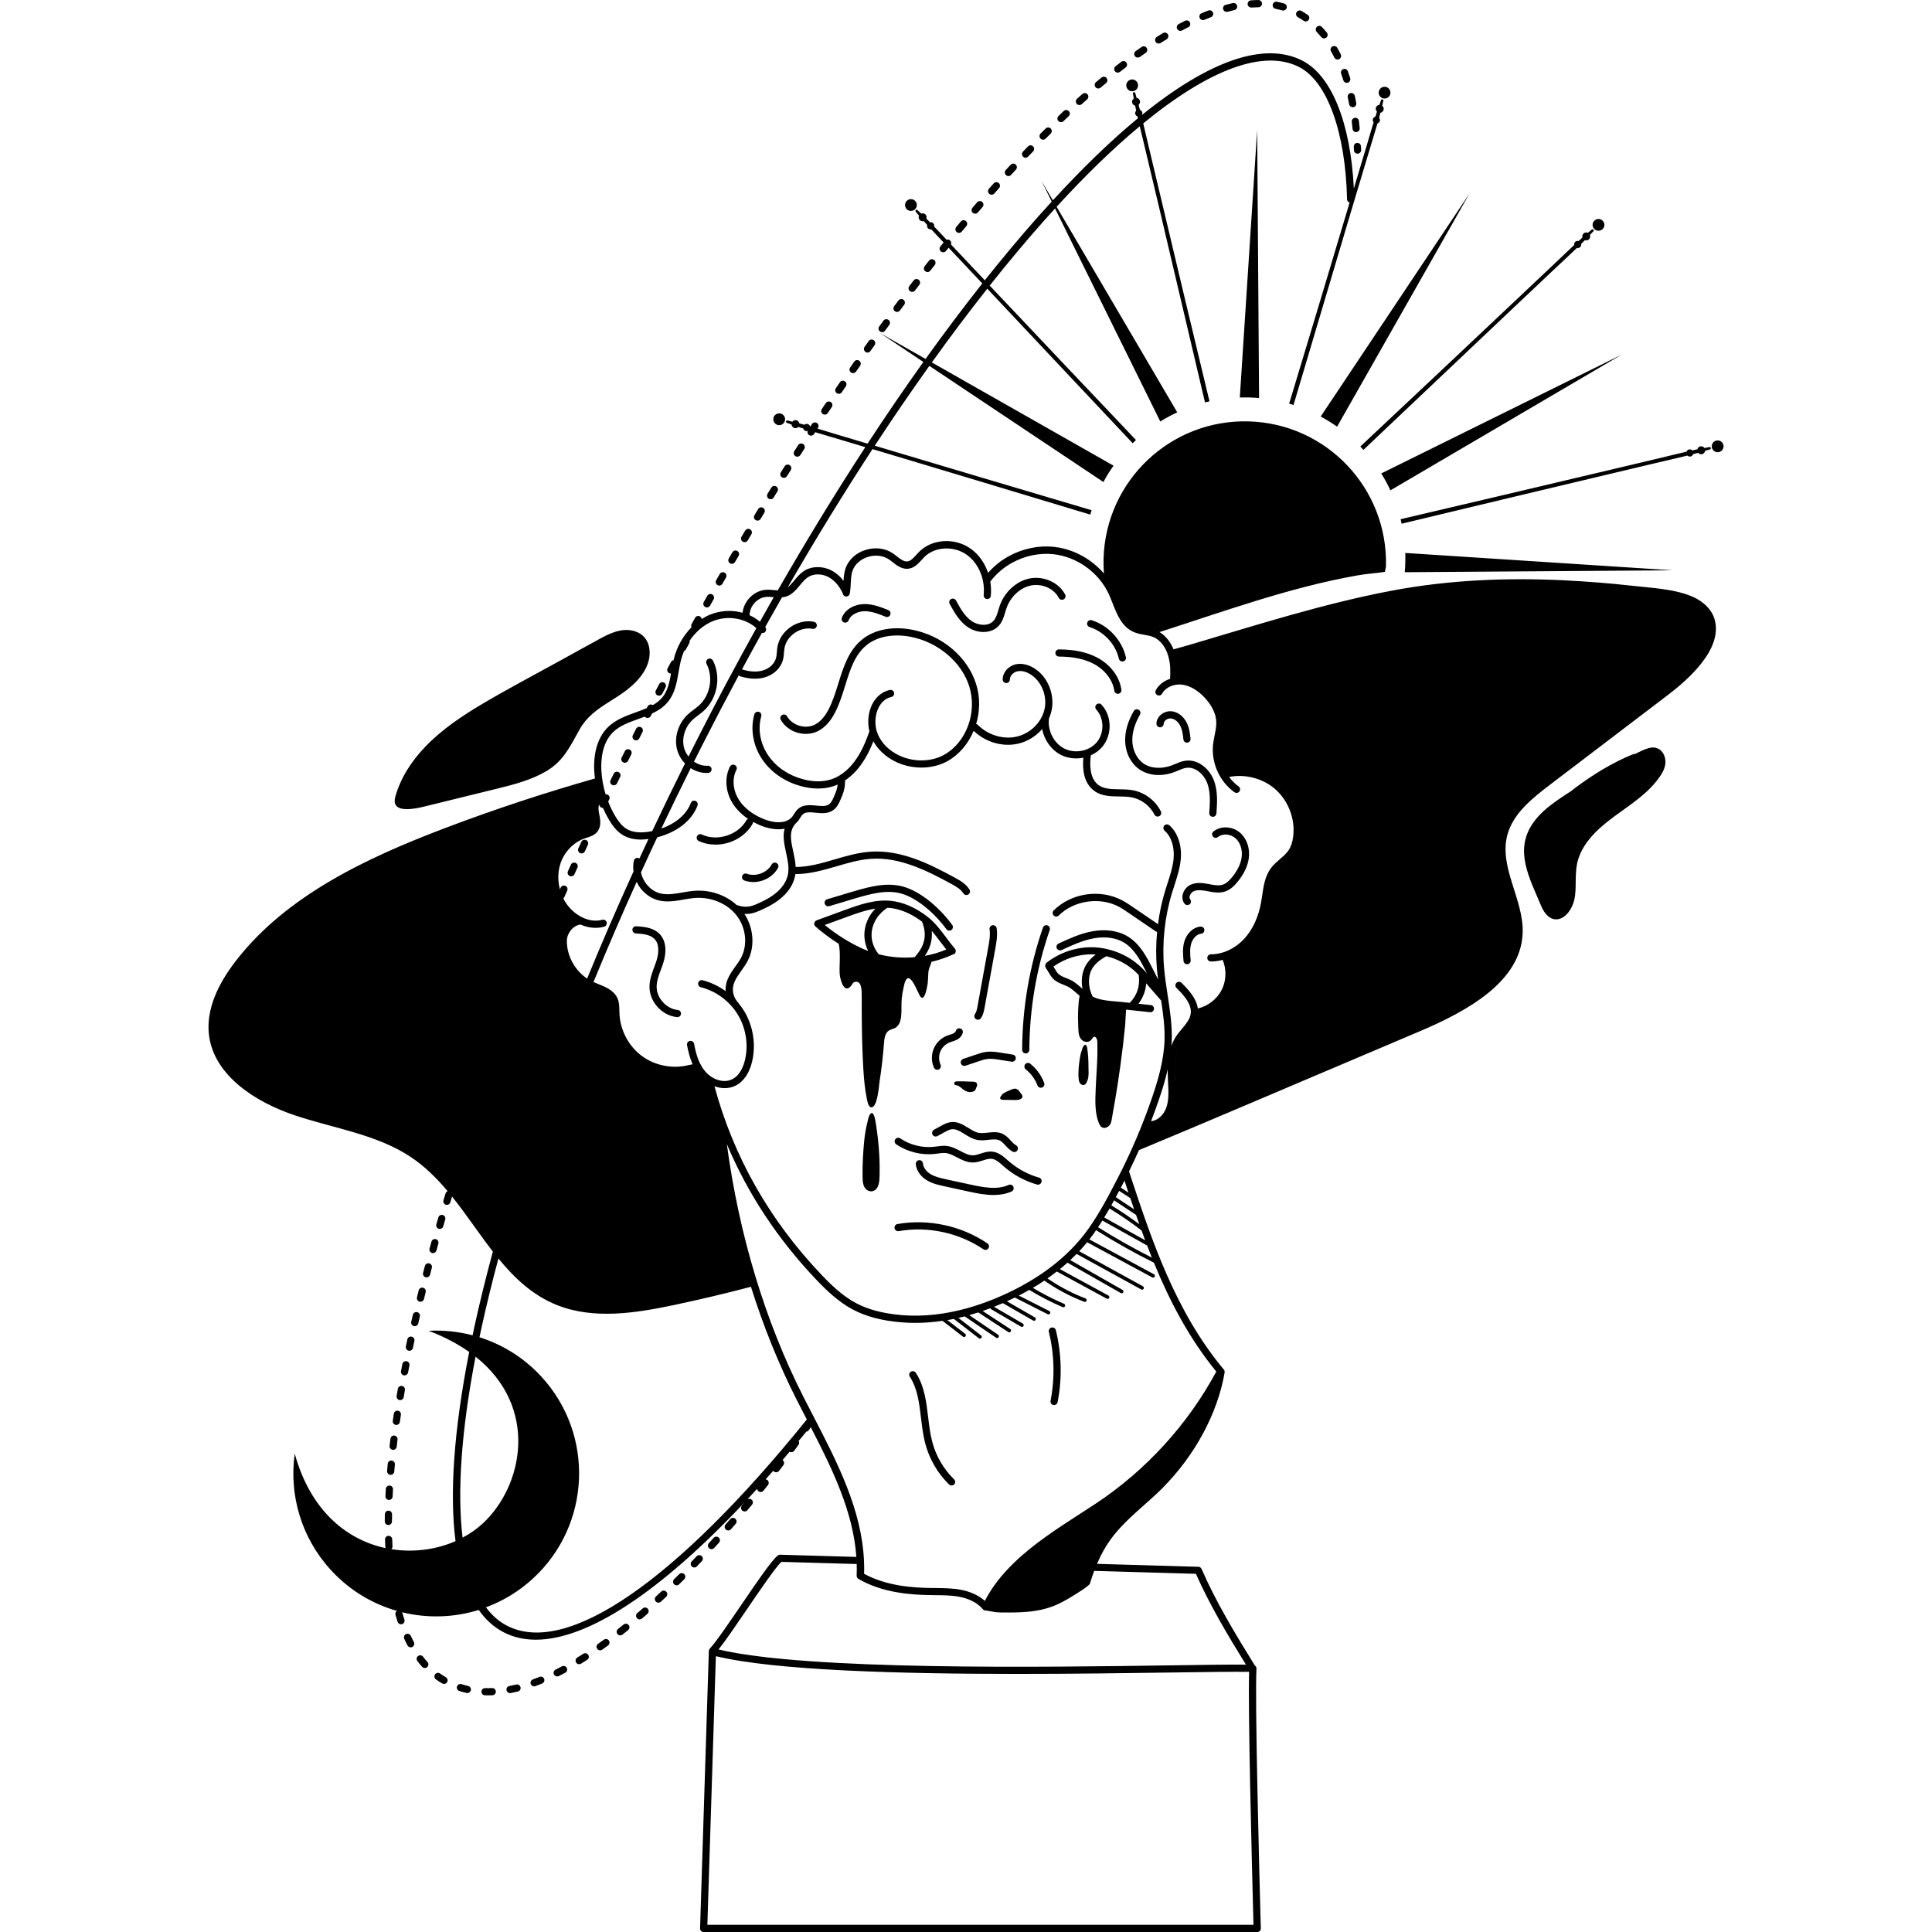 <?xml version="1.0" encoding="UTF-8"?>
<svg width="1200pt" height="1200pt" version="1.1" viewBox="0 0 1200 1200" xmlns="http://www.w3.org/2000/svg">
 <path d="m856.48 56.5c0.586-1.93 2.621-3.027 4.551-2.461 1.93 0.586 3.027 2.621 2.461 4.551-0.586 1.93-2.621 3.027-4.551 2.461-1.949-0.586-3.047-2.621-2.461-4.551zm138.89 85.828c1.469-1.383 1.539-3.703 0.141-5.172-1.383-1.469-3.703-1.539-5.172-0.141-1.469 1.383-1.539 3.703-0.141 5.172 1.379 1.449 3.699 1.52 5.172 0.141zm75.059 134.04c-0.461-1.965-2.445-3.188-4.41-2.711-1.965 0.461-3.188 2.445-2.711 4.41 0.461 1.965 2.445 3.188 4.41 2.711 1.965-0.461 3.188-2.441 2.711-4.41zm-370.78-222.5c0.461 1.965 2.445 3.188 4.41 2.711 1.965-0.461 3.188-2.445 2.711-4.41-0.461-1.965-2.445-3.188-4.41-2.711-1.969 0.477-3.191 2.445-2.711 4.41zm-131.33 76.141c1.469-1.383 1.539-3.703 0.141-5.172-1.383-1.469-3.703-1.539-5.172-0.141-1.469 1.383-1.539 3.703-0.141 5.172 1.379 1.469 3.699 1.523 5.172 0.141zm-85.387 133.91c1.93 0.586 3.969-0.512 4.551-2.461 0.586-1.93-0.512-3.969-2.461-4.551-1.93-0.586-3.969 0.512-4.551 2.461-0.566 1.93 0.531 3.965 2.461 4.551zm287.4-21.059-0.25 4.039c1.984-0.07 3.969-0.07 5.969-0.02 2 0.055 4.004 0.176 5.988 0.355l-0.035-4.039-1.152-162.46zm49.98 15.852c3.523 1.895 6.926 4.004 10.184 6.289l2-3.508 80.25-141.32-90.184 135.17zm37.582 35.352c2.125 3.348 4.039 6.871 5.703 10.504l3.488-2.035 140.15-82.25-145.69 71.996zm18.633 61.316 162.48-1.152-162.13-10.52-4.039-0.246c0.07 1.984 0.07 3.969 0.02 5.969-0.055 2-0.176 3.984-0.355 5.969zm-28.691-80.781c-0.957 0.938-1.949 1.844-2.922 2.746 0.656 0.691 1.328 1.383 1.949 2.09 0.957-0.902 1.93-1.844 2.887-2.762 29.223-27.664 58.465-55.418 87.723-83.066 8.75-8.289 17.535-16.543 26.285-24.832 5.207-4.906 10.539-9.793 15.711-14.789 0.691 0.16 1.453 0.02 2-0.496 0.586-0.551 0.762-1.312 0.656-2.035 0.742-0.762 1.523-1.504 2.266-2.266 0.586 0.211 1.258 0.195 1.879-0.09 1.188-0.551 1.719-1.965 1.238-3.152 0.727-0.777 1.488-1.539 2.215-2.32 0.586-0.621-0.355-1.613-1.008-1.082-0.816 0.672-1.613 1.398-2.445 2.07-0.637-0.285-1.383-0.336-2.09 0-1.117 0.496-1.613 1.754-1.293 2.887-0.797 0.727-1.594 1.453-2.391 2.215-0.727-0.176-1.523-0.035-2.109 0.496-0.551 0.512-0.727 1.258-0.621 1.965-4.32 4.004-8.535 8.113-12.805 12.133-7.812 7.387-15.641 14.734-23.414 22.102-15.641 14.734-31.242 29.453-46.863 44.172-15.625 14.703-31.246 29.367-46.848 44.016zm88.539 32.285c-20.848 4.906-41.676 9.793-62.52 14.684-1.328 0.301-2.641 0.621-3.934 0.938 0.246 0.922 0.477 1.844 0.637 2.781 1.328-0.301 2.621-0.621 3.934-0.938 39.125-9.371 78.266-18.793 117.44-28.07 11.707-2.797 23.434-5.598 35.156-8.359 6.977-1.664 14.008-3.207 21.023-4.961 0.512 0.496 1.238 0.727 1.984 0.566 0.762-0.195 1.312-0.762 1.539-1.453 1.047-0.266 2.07-0.531 3.098-0.816 0.406 0.461 0.992 0.797 1.664 0.887 1.328 0.125 2.461-0.832 2.656-2.125 1.027-0.32 2.055-0.586 3.082-0.902 0.816-0.266 0.496-1.594-0.336-1.453-1.082 0.176-2.125 0.391-3.172 0.602-0.406-0.602-1.008-0.992-1.789-1.062-1.203-0.105-2.266 0.707-2.566 1.859-1.047 0.23-2.109 0.477-3.172 0.691-0.512-0.496-1.258-0.762-2.035-0.602-0.762 0.195-1.273 0.742-1.539 1.398-5.738 1.312-11.422 2.746-17.145 4.109-10.469 2.461-20.898 4.941-31.332 7.422-20.879 4.922-41.777 9.883-62.676 14.805zm128.44 77.328c5.879 18.543-16.223 37.848-28.977 47.555-24.266 18.453-48.562 36.945-72.848 55.438-11.266 8.57-23.203 18.082-26.762 31.438-5.332 20.051 10.254 40.133 9.527 60.836-1.098 30.355-34.68 48.652-63.797 61.016-34.98 14.859-69.957 29.703-104.94 44.562-23.129 9.812-46.316 19.66-69.57 29.293-1.984 4.445-4.055 8.855-6.199 13.23 14.082 42.773 28.746 86.945 58.891 123.09 0.02 0.02 0.02 0.035 0.035 0.055 0.16 0.195 0.285 0.426 0.355 0.656 0.02 0.07 0.035 0.125 0.055 0.195 0.055 0.195 0.07 0.391 0.055 0.602v0.195 0.125c-4.356 25.363-18.453 51.559-38.715 71.871-3.719 3.719-7.703 7.262-11.566 10.699-7.352 6.535-14.93 13.285-20.668 21.27-3.188 4.445-5.898 9.352-8.305 15l62.965 1.824c0.867 0.02 1.648 0.551 1.984 1.348 8.82 20.352 21.184 40.789 33.086 59.988 0.02 0.02 0.055 0.035 0.07 0.055 0.105 0.09 0.23 0.141 0.32 0.246 0.141 0.141 0.23 0.336 0.32 0.512 0.035 0.07 0.09 0.125 0.125 0.195 0.09 0.23 0.125 0.496 0.125 0.762 0 0.035 0.02 0.055 0.02 0.09 0 0.035 0.02 0.055 0.02 0.07-1.098 17.465 1.734 126.58 2.641 159.61l0.055 1.719c0.02 0.602-0.211 1.188-0.637 1.613-0.426 0.426-0.992 0.672-1.594 0.672l-343.85-0.008c-0.602 0-1.188-0.246-1.594-0.672-0.426-0.426-0.656-1.027-0.621-1.629 0.957-30.695 1.844-58.465 2.727-86.219 0.887-27.719 1.77-55.438 2.727-86.113 0-0.141 0.055-0.246 0.09-0.371 0.035-0.141 0.035-0.285 0.09-0.406 0.105-0.246 0.266-0.477 0.441-0.672 0.02-0.02 0.02-0.02 0.02-0.035 0.02-0.02 0.035-0.035 0.055-0.055 3.348-3.418 11.352-15.16 19.109-26.531 9.848-14.469 19.164-28.125 23.023-31.188 0.406-0.336 0.922-0.512 1.453-0.477l47.344 1.363c-1.965-28.125-14.984-54.762-28.301-80.551l-1.238 1.824c-0.371 0.551-0.957 0.852-1.559 0.938-1.594 1.949-3.188 3.879-4.766 5.793 0.426 0.742 0.426 1.684-0.105 2.426-0.852 1.168-1.734 2.391-2.641 3.629-0.441 0.602-1.117 0.902-1.805 0.902-0.355 0-0.707-0.105-1.047-0.301-1.469 1.734-2.941 3.473-4.391 5.172 0.035 0.02 0.07 0.035 0.105 0.055 0.973 0.742 1.168 2.144 0.426 3.117-0.887 1.168-1.789 2.356-2.711 3.559-0.441 0.566-1.098 0.867-1.77 0.867-0.477 0-0.957-0.141-1.363-0.461-0.195-0.141-0.32-0.336-0.441-0.512-1.594 1.824-3.172 3.594-4.746 5.367 0.371 0.055 0.742 0.176 1.082 0.426 0.957 0.762 1.117 2.16 0.355 3.137l-2.797 3.488c-0.441 0.551-1.082 0.832-1.734 0.832-0.496 0-0.992-0.16-1.398-0.496-0.477-0.391-0.762-0.922-0.816-1.488-2.019 2.215-4.039 4.41-6.039 6.555 0.797-0.512 1.844-0.512 2.621 0.125 0.938 0.777 1.082 2.195 0.285 3.137l-2.871 3.438c-0.441 0.531-1.082 0.797-1.719 0.797-0.512 0-1.008-0.176-1.434-0.512-0.938-0.797-1.062-2.195-0.285-3.137l1.77-2.125c-52.301 55.703-97.375 85.422-129.75 85.422-7.207 0-13.797-1.469-19.695-4.465-6.144-3.117-11.387-7.828-15.781-14.008-15.496 4.816-31.984 5.262-47.625 1.434 0.07 0.125 0.16 0.23 0.195 0.371 0.406 1.418 0.832 2.816 1.273 4.18 0.391 1.168-0.246 2.426-1.418 2.816-0.23 0.07-0.461 0.105-0.691 0.105-0.938 0-1.805-0.602-2.125-1.539-0.461-1.418-0.902-2.871-1.328-4.34-0.266-0.957 0.141-1.914 0.922-2.445-15.195-4.32-29.438-12.77-40.914-25.258-18.703-20.332-26.125-47.023-22.562-72.402 9.863 35.758 32.605 53.594 56.465 58.676-0.125-0.266-0.195-0.551-0.211-0.852-0.07-1.488-0.125-2.977-0.176-4.5-0.035-1.223 0.922-2.266 2.16-2.301 1.203 0.035 2.266 0.922 2.301 2.16 0.055 1.488 0.105 2.957 0.176 4.41 0.035 0.691-0.266 1.293-0.727 1.719 13.887 2.231 27.949 0.246 39.887-4.977-3.809-29.559-1.008-69.199 8.484-117.51-7.012-4.941-15.32-9.406-25.184-13.141 9.176-0.477 18.383 0.477 27.293 2.797 0.406-1.914 0.797-3.824 1.223-5.773 3.258-14.914 7.066-30.355 11.371-46.207-8.609-11.086-16.473-23.148-25.344-34.184l-1.082 3.578c-0.285 0.957-1.168 1.594-2.125 1.594-0.211 0-0.426-0.035-0.637-0.09-1.188-0.355-1.844-1.594-1.488-2.781l1.293-4.269c0.195-0.672 0.707-1.133 1.293-1.383-6.711-7.988-14.062-15.32-22.758-21.129-21.164-14.168-47.82-17.836-72.207-26-24.387-8.184-49.395-24.336-53.117-48.672-2.551-16.789 5.828-33.332 16.328-46.969 31.242-40.629 81.047-64.133 130.21-82.781 30.516-11.566 61.582-21.82 93.035-30.781 0.02 0.125 0.055 0.246 0.07 0.391-0.23-1.754-0.426-3.523-0.512-5.297-0.586-11.582 2.531-21.234 8.75-27.188 4.766-4.551 11-6.801 17.039-8.98 2.356-0.852 4.656-1.684 6.82-2.621l0.551-1.062c0.566-1.098 1.914-1.523 3.012-0.957 0.07 0.035 0.125 0.105 0.195 0.16 2.41-1.363 4.535-3.012 6.215-5.172 3.098-3.984 4.18-9.051 5.117-14.469-0.055 0-0.105 0.02-0.141 0.02-0.355 0-0.707-0.09-1.047-0.266-1.082-0.586-1.504-1.93-0.922-3.012l2.109-3.934c0.336-0.621 0.938-0.992 1.594-1.117 0.07-0.301 0.125-0.602 0.195-0.902 1.914-7.547 5.809-14.348 10.945-19.535-0.266-0.621-0.301-1.328 0.055-1.965l2.16-3.894c0.602-1.082 1.949-1.469 3.027-0.867 0.621 0.355 0.973 0.957 1.082 1.613 1.699-1.082 3.473-2.019 5.312-2.762 6.519-2.641 13.656-2.906 20.066-1.133 0.797-7.332 7.102-13.742 14.559-14.258 1.664-0.125 3.312 0.035 4.887 0.195 0.832 0.07 1.629 0.141 2.41 0.176 17.836-31.066 36.043-60.82 54.391-88.965-4.781-1.434-9.562-2.871-14.363-4.305-5.562-1.684-11.176-3.293-16.754-4.977l-0.742 1.133c-0.426 0.656-1.133 1.008-1.879 1.008-0.426 0-0.832-0.125-1.223-0.371-0.867-0.566-1.168-1.629-0.852-2.566-0.406 0.141-0.832 0.176-1.273 0.035-0.742-0.23-1.258-0.832-1.453-1.539-1.027-0.32-2.035-0.656-3.047-0.992-0.441 0.441-1.047 0.742-1.699 0.777-1.348 0.035-2.41-0.973-2.531-2.266-1.008-0.371-2.019-0.707-3.027-1.082-0.797-0.32-0.406-1.613 0.426-1.434 1.062 0.246 2.109 0.512 3.137 0.777 0.441-0.586 1.062-0.938 1.844-0.957 1.203-0.055 2.231 0.832 2.461 2 1.027 0.301 2.07 0.602 3.137 0.867 0.551-0.461 1.312-0.691 2.07-0.477 0.742 0.23 1.238 0.816 1.453 1.488 0.055 0.02 0.125 0.035 0.176 0.055l0.992-1.523c0.672-1.027 2.055-1.312 3.082-0.637 1.027 0.672 1.312 2.055 0.637 3.082l-0.266 0.391c4.09 1.223 8.164 2.481 12.238 3.703 6.289 1.859 12.574 3.754 18.844 5.633 11.531-17.586 23.094-34.535 34.68-50.742l-26.707-17.816 28.055 15.941c11.777-16.418 23.539-32.074 35.246-46.883-5.648-5.988-11.281-11.953-16.934-17.961-1.328-1.418-2.676-2.816-4.019-4.234l-1.629 2.019c-0.441 0.551-1.082 0.832-1.734 0.832-0.496 0-0.992-0.16-1.398-0.496-0.957-0.777-1.117-2.18-0.336-3.137l2-2.481c-2.586-2.711-5.172-5.438-7.703-8.184-0.691 0.105-1.434-0.07-1.965-0.621-0.551-0.586-0.691-1.363-0.531-2.07-0.707-0.797-1.434-1.594-2.125-2.391-0.602 0.176-1.258 0.125-1.879-0.195-1.152-0.621-1.594-2.055-1.062-3.223-0.672-0.816-1.398-1.613-2.07-2.445-0.551-0.656 0.441-1.594 1.082-1.008 0.777 0.727 1.539 1.488 2.32 2.215 0.656-0.246 1.398-0.246 2.09 0.105 1.082 0.566 1.504 1.844 1.117 2.957 0.762 0.777 1.504 1.539 2.266 2.336 0.727-0.141 1.523 0.035 2.07 0.621 0.512 0.551 0.656 1.312 0.512 2 2.621 2.711 5.188 5.473 7.738 8.219 0.691-0.23 1.469-0.141 2.09 0.355 0.777 0.637 0.992 1.664 0.637 2.551 0.531 0.566 1.082 1.152 1.613 1.734 6.465 6.856 12.945 13.691 19.395 20.543 10.98-13.816 21.891-26.867 32.695-39.07 2.977-3.363 5.934-6.625 8.875-9.828l-6.289-12.715 6.996 11.938c18.613-20.277 36.309-37.336 52.832-50.973-0.09-0.371-0.176-0.727-0.266-1.098-0.656-0.266-1.203-0.816-1.383-1.539-0.195-0.777 0.07-1.523 0.566-2.035-0.211-1.047-0.426-2.109-0.637-3.152-0.621-0.125-1.168-0.512-1.523-1.082-0.727-1.117-0.391-2.586 0.691-3.328-0.176-1.047-0.426-2.109-0.586-3.152-0.141-0.832 1.188-1.152 1.453-0.336 0.32 1.027 0.586 2.055 0.867 3.082 0.727 0.105 1.348 0.461 1.754 1.117 0.637 1.027 0.391 2.375-0.512 3.152 0.285 1.027 0.551 2.07 0.816 3.137 0.691 0.266 1.258 0.816 1.453 1.578 0.16 0.637-0.02 1.258-0.355 1.754 41.816-33.898 76.156-45.891 99.695-33.934 18.277 9.281 30.074 38.754 32.074 79.469 2.426-8.078 4.836-16.152 7.262-24.23 1.684-5.598 3.293-11.266 5.012-16.879-0.441-0.566-0.656-1.312-0.426-2.055 0.23-0.742 0.832-1.258 1.539-1.488 0.32-1.027 0.656-2.07 0.992-3.082-0.867-0.832-1.027-2.18-0.336-3.172 0.441-0.637 1.098-0.957 1.824-1.027 0.355-1.008 0.672-2.019 1.047-3.027 0.32-0.797 1.613-0.406 1.434 0.426-0.211 1.047-0.512 2.07-0.762 3.117 1.027 0.816 1.273 2.285 0.496 3.363-0.391 0.551-0.957 0.902-1.578 0.992-0.266 1.047-0.551 2.07-0.816 3.117 0.461 0.551 0.691 1.312 0.441 2.07-0.211 0.707-0.777 1.238-1.453 1.453-2 6.906-4.18 13.777-6.215 20.652-3.473 11.547-6.906 23.094-10.379 34.645-11.496 38.574-22.953 77.148-34.395 115.71-0.391 1.293-0.777 2.566-1.152 3.879-0.902-0.32-1.805-0.586-2.727-0.832 0.406-1.293 0.797-2.566 1.188-3.879 6.18-20.492 12.379-40.949 18.527-61.441 5.969-19.871 11.902-39.742 17.852-59.582-0.902-0.266-1.578-1.062-1.594-2.055-0.938-41.816-12.379-73.305-29.879-82.18-21.961-11.141-55.754 1.504-96.719 35.066 0.957 4.109 1.914 8.219 2.887 12.293 2.481 10.469 4.961 20.898 7.457 31.348 4.961 20.863 9.902 41.762 14.895 62.645 4.977 20.812 9.973 41.602 14.965 62.414 0.32 1.328 0.621 2.621 0.957 3.934-0.938 0.195-1.859 0.406-2.781 0.672-0.301-1.328-0.621-2.621-0.938-3.934-9.211-39.16-18.402-78.336-27.664-117.5-2.797-11.727-5.562-23.449-8.359-35.176-1.168-4.977-2.391-9.938-3.578-14.93-16.207 13.496-33.527 30.25-51.645 50.035l72.883 124.19 2.035 3.488c-3.629 1.684-7.137 3.594-10.52 5.684l-1.789-3.613-63.574-128.7c-2.531 2.781-5.082 5.598-7.652 8.5-10.891 12.309-21.891 25.449-32.941 39.391 14.629 15.48 29.242 30.941 43.871 46.387 14.734 15.551 29.488 31.102 44.227 46.633 0.902 0.992 1.844 1.949 2.746 2.922-0.691 0.656-1.398 1.293-2.07 1.984-0.902-0.957-1.824-1.949-2.727-2.922-27.594-29.312-55.172-58.695-82.781-87.988-1.594-1.699-3.188-3.383-4.781-5.082-11.441 14.469-22.938 29.773-34.43 45.801l109.35 62.129 3.523 2c-2.32 3.223-4.43 6.625-6.289 10.148l-3.363-2.231-104.76-69.906c-11.316 15.852-22.652 32.41-33.918 49.59 2.516 0.742 5.031 1.504 7.547 2.25 20.582 6.129 41.145 12.293 61.723 18.402 20.527 6.109 41.035 12.184 61.562 18.262 1.293 0.391 2.606 0.777 3.879 1.152-0.301 0.902-0.586 1.805-0.797 2.727-1.293-0.391-2.566-0.762-3.879-1.152-38.523-11.602-77.062-23.273-115.62-34.801-5.262-1.578-10.52-3.152-15.797-4.731-17.766 27.188-35.406 55.914-52.691 85.883 1.469-1.133 2.762-2.691 4.109-4.305 1.719-2.07 3.488-4.215 5.844-5.773 4.746-3.152 11.406-3.363 17.004-0.551 2.922 1.469 5.562 3.738 7.738 6.59 0.141-2.746 0.391-5.562 1.434-8.289 1.984-5.137 6.445-9.141 12.273-10.945 5.914-1.859 12.219-1.062 16.879 2.109 0.852 0.566 1.684 1.223 2.531 1.879 2.231 1.754 4.34 3.402 6.5 3.172 2.07-0.211 3.773-2.109 5.578-4.109 0.586-0.656 1.168-1.293 1.754-1.879 0.992-0.973 2.07-1.879 3.242-2.656 8.254-5.508 19.926-5.312 28.391 0.461 1.188 0.816 2.375 1.754 3.473 2.832 3.488 3.348 6.109 7.688 7.723 12.434 3.613-4.125 8.004-7.703 12.91-10.359 8.66-4.766 18.668-6.801 28.16-5.758 3.894 0.426 7.812 1.398 11.652 2.887 7.492 2.941 14.117 7.703 19.234 13.637-0.035-0.512-0.09-1.027-0.105-1.559-0.16-2.551-0.195-5.137-0.125-7.758 1.398-48.422 41.781-86.555 90.238-85.156 48.422 1.398 86.555 41.781 85.156 90.219l-0.656 3.242c-6.269 0.957-10.555 1.062-16.738 2.144-42.402 7.457-82.641 22.246-123.25 35.246 3.738 2.266 6.801 6.059 8.695 10.734 3.668-0.992 7.352-2.019 10.98-3.098 41.195-12.168 82.25-25.328 124.53-33.332 35.227-6.676 71.289-8.199 107.05-6.445 14.203 0.707 28.41 1.805 42.543 3.402 12.203 1.383 26.441 1.93 37.797 6.996 5.82 2.664 11.098 7.25 13.031 13.344zm-270.11 102.32c-1.188-1.008-2.426-1.93-3.719-2.781 1.293 0.852 2.531 1.773 3.719 2.781 5.312 4.586 9.246 10.77 11.352 17.5-2.106-6.731-6.019-12.91-11.352-17.5zm-5.668-3.965c0.461 0.266 0.922 0.551 1.363 0.832-0.441-0.285-0.887-0.566-1.363-0.832zm-2-1.062c0.355 0.176 0.707 0.371 1.062 0.551-0.355-0.18-0.711-0.375-1.062-0.551zm-2.055-0.941c0.301 0.125 0.602 0.266 0.887 0.391-0.305-0.125-0.586-0.266-0.887-0.391zm-2.125-0.812c0.266 0.09 0.512 0.195 0.762 0.285-0.25-0.09-0.496-0.199-0.762-0.285zm-2.144-0.691c0.23 0.07 0.441 0.141 0.672 0.211-0.23-0.07-0.441-0.141-0.672-0.211zm-2.195-0.566c0.195 0.055 0.391 0.09 0.586 0.141-0.199-0.051-0.391-0.09-0.586-0.141zm-2.199-0.441c0.16 0.035 0.336 0.055 0.496 0.09-0.156-0.039-0.336-0.055-0.496-0.09zm-2.231-0.32c0.141 0.02 0.285 0.035 0.426 0.055-0.141-0.02-0.285-0.039-0.426-0.055zm-1.895-0.16c-0.105 0-0.211-0.02-0.32-0.02 0.109 0.004 0.215 0.004 0.32 0.02zm-2.32-0.09h-0.211 0.211zm-10.66-2.902c-0.16-0.477-0.32-0.973-0.461-1.453 0.141 0.477 0.301 0.973 0.461 1.453zm0.707 1.895c-0.211-0.496-0.406-0.992-0.586-1.488 0.195 0.496 0.391 0.992 0.586 1.488zm0.852 1.824c-0.246-0.496-0.477-0.992-0.691-1.488 0.195 0.496 0.441 0.992 0.691 1.488zm-2.144-5.648c-0.125-0.461-0.23-0.938-0.336-1.418 0.105 0.477 0.211 0.957 0.336 1.418zm-0.902-5.828c-0.02-0.477-0.02-0.938-0.02-1.418-0.016 0.461-0.016 0.941 0.02 1.418zm0.16 1.93c-0.055-0.441-0.09-0.902-0.125-1.348 0.035 0.445 0.07 0.906 0.125 1.348zm0.301 1.949c-0.09-0.461-0.16-0.902-0.23-1.363 0.07 0.461 0.141 0.922 0.23 1.363zm0.547-13.125c0.09-0.441 0.176-0.887 0.266-1.348-0.09 0.445-0.176 0.887-0.266 1.348-0.371 1.859-0.727 3.629-0.922 5.402-0.07 0.637-0.105 1.273-0.125 1.914 0.02-0.637 0.055-1.273 0.125-1.914 0.195-1.789 0.551-3.543 0.922-5.402zm8.75 19.98h0.07c-0.016-0.02-0.035-0.02-0.07 0zm-30.961-56.445c3.894 0.852 7.773 2.832 11.406 5.863-3.629-3.031-7.492-5.031-11.406-5.863zm-3.539-0.426c0.637 0.02 1.273 0.035 1.93 0.125-0.656-0.09-1.293-0.125-1.93-0.125zm-1.703-3.898c0 1.258-0.035 2.551-0.09 3.949 0.074-1.379 0.09-2.672 0.09-3.949zm-1.469-10.609c0.035 0.105 0.07 0.211 0.105 0.32 0.195 0.742 0.371 1.434 0.512 2.125-0.141-0.691-0.32-1.398-0.512-2.125-0.035-0.125-0.07-0.211-0.105-0.32zm1.434 8.965c0.02 0.371 0.02 0.762 0.035 1.133-0.016-0.391-0.016-0.762-0.035-1.133zm-0.105-1.703c0.02 0.246 0.035 0.496 0.055 0.742-0.02-0.246-0.035-0.492-0.055-0.742zm-0.195-1.824c0.035 0.23 0.07 0.461 0.09 0.691-0.02-0.23-0.055-0.461-0.09-0.691zm-0.371-2.285c0.07 0.391 0.16 0.762 0.211 1.133-0.07-0.352-0.141-0.742-0.211-1.133zm-244.88-38.309c-3.488 6.109-6.977 12.258-10.434 18.453 0.035 0.035 0.055 0.07 0.09 0.105 0.762 0.957 0.621 2.375-0.355 3.137-0.512 0.406-1.168 0.531-1.77 0.426-4.164 7.492-8.289 15.035-12.398 22.652 0.09 0.02 0.195 0 0.285 0.035 4.711 1.453 8.926 1.664 12.523 0.656 4.055-1.133 7.316-4.09 8.305-7.547 0.355-1.223 0.461-2.586 0.586-4.004 0.09-1.062 0.176-2.144 0.355-3.188 0.832-4.836 3.824-9.316 8.199-12.328 4.391-3.012 9.652-4.18 14.469-3.223 1.203 0.246 1.984 1.418 1.754 2.621-0.246 1.203-1.418 2-2.621 1.754-3.629-0.727-7.668 0.195-11.07 2.531s-5.703 5.758-6.34 9.406c-0.16 0.922-0.23 1.859-0.32 2.797-0.125 1.594-0.266 3.223-0.742 4.871-1.434 4.961-5.793 9.031-11.387 10.59-1.859 0.531-3.844 0.777-5.934 0.777-2.852 0-5.898-0.496-9.105-1.469-0.391-0.125-0.691-0.355-0.938-0.621-7.598 14.133-15.09 28.48-22.477 43.02-1.789 3.523-3.559 7.051-5.332 10.574 2.566 1.77 5.578 2.762 8.57 2.566 1.258-0.055 2.285 0.867 2.356 2.09 0.07 1.223-0.867 2.285-2.09 2.356-0.336 0.02-0.672 0.035-1.008 0.035-3.488 0-6.906-1.098-9.863-2.992-6.234 12.523-12.309 25.043-18.227 37.512 9.031-3.152 15.691-8.836 18.277-15.852 0.426-1.152 1.719-1.754 2.871-1.312 1.152 0.426 1.754 1.719 1.312 2.871-3.438 9.316-12.715 16.578-25.027 19.746-3.438 7.297-6.801 14.578-10.094 21.82 0.426 2.019 1.238 4.004 2.41 5.844 2.426 3.789 6.094 6.445 10.078 7.277 4.215 0.902 8.609 0.141 13.23-0.672 2.481-0.426 5.047-0.887 7.633-1.062 9.707-0.707 19.305 2.641 26.09 8.836 6.43 2.25 9.953 0.602 14.383-1.488l1.348-0.637c5.262-2.426 14.363-7.848 16.117-16.859 0.832-4.305-0.141-8.766-1.152-13.477-0.266-1.223-0.531-2.426-0.762-3.648-0.672-3.543-1.203-7.422-0.141-11.281-1.238 0.246-2.516 0.355-3.809 0.355-3.754 0-7.598-0.922-10.84-2.231-1.77-0.727-3.438-1.539-5.012-2.41 0.035 0.426-0.02 0.867-0.246 1.258-4.606 8.113-13.816 12.91-23.008 12.91-3.578 0-7.156-0.727-10.449-2.266-1.117-0.531-1.594-1.859-1.062-2.957 0.531-1.117 1.844-1.594 2.977-1.062 9.547 4.481 22.477 0.371 27.684-8.801 0.246-0.441 0.637-0.727 1.062-0.902-4.055-2.727-7.332-6.023-9.652-9.742-4.445-7.137-5.066-16.082-1.578-22.758 0.566-1.098 1.914-1.523 3.012-0.938 1.098 0.566 1.523 1.914 0.957 3.012-2.762 5.312-2.215 12.504 1.418 18.348 4.039 6.481 10.715 10.238 15.621 12.219 5.773 2.356 13.867 3.348 17.73-1.594 0.371-0.477 0.707-1.008 1.027-1.523 0.656-1.047 1.398-2.231 2.516-3.207 3.258-2.887 7.547-2.445 11.336-2.07 3.047 0.301 5.934 0.586 7.863-0.777 1.223-0.867 2.055-2.461 2.621-3.754 1.578-3.508 2.481-5.648 2.781-8.57-0.867 0.391-1.734 0.742-2.656 1.047-2.977 0.973-6.199 1.453-9.562 1.453-3.328 0-6.82-0.477-10.359-1.418-9.988-2.656-18.492-8.414-23.945-16.188-5.949-8.484-7.898-19.129-5.242-28.48 0.336-1.188 1.578-1.859 2.762-1.539 1.188 0.336 1.879 1.578 1.523 2.762-2.301 8.078-0.586 17.305 4.606 24.688 4.852 6.926 12.469 12.062 21.449 14.434 6.324 1.684 12.328 1.684 17.41 0.035 7.332-2.41 12.414-8.059 15.391-12.379 3.629-5.277 5.828-10.434 8.324-17.41-1.363-5.613-0.762-11.902 1.789-16.914 2.391-4.676 6.254-7.812 10.891-8.82 1.203-0.266 2.391 0.496 2.656 1.699s-0.496 2.391-1.699 2.656c-4.234 0.922-6.606 4.039-7.863 6.481-2.566 5.031-2.746 11.637-0.461 16.859 2.871 6.555 8.91 11.797 16.559 14.363 8.344 2.797 17.535 2.125 24.582-1.805 13.852-7.738 20.668-26.461 15.531-42.613-4.766-15-19.324-27.312-36.219-30.621-10.785-2.125-20.773-0.266-27.398 5.047-7.438 5.969-10.344 15.32-13.426 25.238-1.754 5.648-3.559 11.496-6.305 16.773-2.887 5.578-6.481 9.441-10.645 11.512-8.023 3.969-18.562 0.777-23.008-6.996-0.621-1.062-0.246-2.426 0.832-3.047 1.062-0.621 2.426-0.246 3.047 0.832 3.258 5.684 11.281 8.129 17.16 5.207 3.312-1.629 6.215-4.852 8.68-9.582 2.551-4.922 4.305-10.574 6.004-16.047 3.137-10.113 6.375-20.562 14.895-27.398 7.652-6.144 18.988-8.305 31.047-5.949 18.738 3.668 34.289 16.879 39.621 33.652 2.606 8.184 2.426 16.949 0.035 24.902 0.391 0.09 0.777 0.246 1.082 0.566 6.144 6.18 15.41 9.066 23.59 7.367 7.352-1.523 13.621-6.695 16.523-13.301 0.02-0.02 0.02-0.055 0.035-0.07 0.441-1.027 0.816-2.07 1.098-3.152 2.109-8.289-1.398-17.586-8.324-22.102-1.664-1.082-4.941-2.781-8.324-2.07-2.621 0.551-4.731 2.816-4.731 5.066 0 1.238-0.992 2.231-2.215 2.25h-0.02c-1.223 0-2.215-0.992-2.231-2.215-0.02-4.391 3.523-8.465 8.27-9.457 3.668-0.777 7.812 0.195 11.672 2.711 8.484 5.527 12.77 16.859 10.203 26.938-0.336 1.348-0.816 2.656-1.363 3.914-1.062 7.367 2.887 15.355 9.316 18.703 6.676 3.473 15.621 1.789 20.352-3.844 4.766-5.684 4.621-14.965-0.32-20.277-0.832-0.902-0.797-2.32 0.105-3.152 0.902-0.832 2.32-0.797 3.152 0.105 6.519 6.996 6.731 18.738 0.477 26.176-1.93 2.285-4.41 4.074-7.156 5.277 0 0.105 0.035 0.195 0.02 0.301-0.656 4.996-0.902 13.973 4.711 18.117 3.438 2.531 8.023 2.606 12.895 2.676 2.852 0.035 5.809 0.09 8.66 0.637 7.316 1.398 13.938 6.41 17.25 13.09 0.551 1.098 0.105 2.445-1.008 2.992-0.32 0.16-0.656 0.23-0.992 0.23-0.816 0-1.613-0.461-2-1.238-2.711-5.453-8.113-9.547-14.098-10.699-2.481-0.477-5.102-0.512-7.898-0.551-5.348-0.07-10.891-0.16-15.461-3.543-6.535-4.816-7.332-13.512-6.676-20.543-1.469 0.301-2.992 0.461-4.5 0.461-3.312 0-6.625-0.742-9.582-2.266-6.023-3.137-10.238-9.262-11.512-15.977-3.949 4.57-9.387 7.934-15.461 9.191-1.914 0.391-3.844 0.586-5.793 0.586-7.738 0-15.48-3.098-21.305-8.66-3.293 7.883-8.836 14.648-16.117 18.738-4.836 2.711-10.52 4.074-16.348 4.074-3.969 0-7.988-0.637-11.832-1.93-7.883-2.656-14.293-7.812-17.996-14.363-2 5.102-4.074 9.352-7.102 13.742-2.301 3.348-5.773 7.387-10.469 10.52 0.035 5.262-1.117 8.148-3.258 12.93-0.816 1.805-2.019 4.074-4.125 5.562-3.293 2.336-7.332 1.93-10.891 1.578-3.293-0.32-6.129-0.621-7.934 0.973-0.621 0.551-1.133 1.363-1.684 2.231-0.406 0.656-0.816 1.293-1.293 1.895-0.496 0.637-1.062 1.188-1.629 1.699-3.258 3.754-3.258 7.828-2.144 13.602 0.23 1.188 0.477 2.356 0.742 3.543 0.691 3.188 1.398 6.445 1.539 9.742 8.078 0.02 15.922-2.266 24.176-4.676 7.227-2.125 14.699-4.305 22.387-4.816 18.668-1.223 36.008 7.262 52.16 16.062 3.082 1.684 6.941 3.773 9.227 7.473 0.656 1.047 0.32 2.426-0.727 3.062-0.371 0.23-0.777 0.336-1.168 0.336-0.742 0-1.469-0.371-1.895-1.062-1.539-2.496-4.34-4.144-7.562-5.914-15.586-8.484-32.254-16.703-49.734-15.531-7.207 0.477-14.434 2.586-21.43 4.641-8.254 2.426-16.809 4.852-25.629 4.852-0.055 0.355-0.09 0.707-0.16 1.062-2.125 10.965-12.574 17.285-18.613 20.066l-1.312 0.621c-3.152 1.488-6.359 3.012-10.59 3.012-0.32 0-0.656-0.035-0.973-0.055 5.719 8.645 6.66 20.191 2.144 29.012-1.168 2.266-2.621 4.305-4.039 6.289-1.684 2.375-3.293 4.606-4.32 7.102-1.879 4.5-0.902 9.387 2.606 13.07 0.055 0.055 0.09 0.141 0.125 0.211 1.133 1.418 2.231 2.871 3.172 4.41 5.703 9.297 7.582 20.723 5.172 31.348-1.664 7.402-5.383 12.84-10.449 15.301-2.144 1.047-4.391 1.504-6.641 1.504-2.16 0-4.32-0.441-6.359-1.188 11.832 43.781 34.164 83.172 66.504 117.14 6.144 6.465 13 13.055 21.289 17.5 7.527 4.019 16.668 6.465 27.93 7.473 28.781 2.566 55.629-7.848 73.094-17.039 18.473-9.723 33.051-21.961 43.305-36.344 6.891-9.652 12.539-20.352 18.684-32.324 8.129-15.816 15.16-32.34 20.918-49.129 3.613-10.539 7.367-23.023 7.812-35.598 0.285-8.305-0.852-16.773-2.109-25.008-0.09-0.07-0.195-0.105-0.266-0.195-1.133-1.348-2.516-2.922-3.914-4.5-1.398-1.594-2.797-3.188-3.949-4.551-0.391-0.461-0.777-0.922-1.152-1.363-0.32 4.711-1.93 8.945-4.801 12.699 0.477 0.055 0.973 0.105 1.453 0.16l6.215 0.672c1.223 0.125 2.109 1.223 1.984 2.445-0.125 1.152-1.082 2-2.215 2-0.07 0-0.16 0-0.23-0.02l-6.215-0.672c-2.887-0.32-5.773-0.621-8.66-0.922-0.266 2.871-0.477 8.609-0.566 9.547-0.426 4.199-0.867 8.379-1.363 12.559-0.973 8.219-2.09 16.402-3.363 24.582-1.027 6.625-2.144 13.246-3.363 19.855-0.461 2.496-0.477 4.887-2.871 6.305-1.844 1.082-3.789 0.797-4.816-1.223-3.363-6.625-2.816-15.445-2.531-22.672 0.355-8.855 1.238-17.816 1.027-26.656-0.035-1.453 0.195-3.629-0.797-4.836-1.453-1.754-2.285 0.512-3.137 1.453-1.629 1.734-4.391 1.312-5.949-0.32-2.055-2.16-1.879-5.738-2.019-8.484-0.176-3.629-0.176-7.262 0.02-10.875 0.141-2.606 0.336-5.262 0.852-7.828-0.406-0.355-0.816-0.707-1.223-1.062-1.594-1.398-3.098-2.727-4.746-3.859-1.133-0.777-2.516-1.328-3.969-1.914-2.16-0.867-4.391-1.754-6.289-3.543-1.383-1.312-2.25-2.852-3.117-4.32-0.512-0.902-1.008-1.734-1.559-2.461-0.391-0.512-0.512-1.117-0.426-1.699 0.02-0.637 0.285-1.258 0.816-1.684 8.059-6.359 18.578-9.883 28.852-9.617 2.852 0.07 5.684 0.461 8.484 1.082 0.141 0.035 0.266 0.055 0.391 0.105 7.156 1.664 13.973 5.047 19.465 9.848 1.824 1.578 3.488 3.312 5.082 5.066l-0.441-0.887c-3.152-6.254-7.086-14.027-13.602-18.031-5.047-3.117-11.902-4.055-19.27-2.656-6.836 1.293-13.355 4.32-19.66 7.227-1.117 0.531-2.445 0.035-2.957-1.082-0.512-1.117-0.035-2.445 1.082-2.957 6.555-3.027 13.32-6.164 20.703-7.562 8.465-1.613 16.438-0.461 22.441 3.242 7.598 4.676 11.848 13.07 15.25 19.82l3.438 6.82c-0.301-2.285-0.566-4.586-0.762-6.871-0.637-7.508-0.566-15.16 0.141-22.742-0.32-0.055-0.637-0.141-0.922-0.336l-16.879-11.496c-1.895-1.293-3.859-2.641-5.879-3.719-11.797-6.324-27.879-4.004-37.406 5.418-0.867 0.867-2.285 0.852-3.152-0.02-0.867-0.867-0.852-2.285 0.02-3.152 11.035-10.91 28.977-13.496 42.648-6.18 2.215 1.188 4.285 2.606 6.289 3.949l15.832 10.785c0.922-7.051 2.391-14.027 4.445-20.758 0.461-1.523 0.957-3.047 1.453-4.57 1.699-5.227 3.312-10.168 3.789-15.336 0.672-7.262-1.418-13.762-5.578-17.391-0.922-0.816-1.027-2.215-0.211-3.152 0.816-0.922 2.215-1.027 3.152-0.211 5.242 4.586 7.883 12.488 7.086 21.164-0.531 5.668-2.285 11.07-3.984 16.293-0.496 1.488-0.973 2.992-1.434 4.5-4.551 14.914-6.269 31.012-4.941 46.562 0.477 5.613 1.348 11.316 2.195 16.844 1.434 9.316 2.906 18.949 2.566 28.621-0.035 1.008-0.125 2-0.195 2.992 0.691-1.93 1.559-3.809 2.711-5.598 1.152-1.77 2.496-3.402 3.824-4.961 2.496-2.977 4.852-5.793 5.402-9.156 0.938-5.758-3.684-11.211-8.801-16.242-0.887-0.867-0.887-2.266-0.035-3.152 0.867-0.867 2.266-0.887 3.152-0.035 4.871 4.781 9.332 9.973 10.148 15.941 6.394-1.469 12.078-5.934 14.965-11.812 2.762-5.648 2.906-12.539 0.477-18.348-2.391 0.621-4.836 0.973-7.242 0.973h-0.105c-1.238 0-2.231-1.008-2.215-2.231 0-1.223 1.008-2.215 2.231-2.215h0.105c7.527 0 15.355-3.773 21.004-10.094 5.012-5.633 8.5-13.336 10.094-22.262 0.246-1.398 0.461-2.816 0.656-4.234 0.852-5.844 1.734-11.902 5.402-16.879 1.648-2.231 3.703-3.984 5.668-5.703 2.055-1.77 4.004-3.453 5.367-5.508 1.398-2.09 2.301-4.731 2.762-8.059 1.559-11-2.887-22.793-11.316-30.039-7.652-6.59-18.527-9.316-28.426-7.387 1.664 2.25 3.648 4.269 5.898 5.879 0.992 0.707 1.238 2.109 0.512 3.117-0.441 0.602-1.117 0.922-1.805 0.922-0.441 0-0.902-0.141-1.293-0.426-9.246-6.625-14.453-18.227-13.285-29.543 0.211-1.984 0.602-3.934 0.973-5.809 0.586-2.906 1.133-5.633 1.027-8.359-0.266-6.481-4.215-11.918-7.492-15.336-2.977-3.098-7.738-6.961-13.512-7.758-5.207-0.707-10.504 1.613-12.629 5.562-0.586 1.082-1.93 1.488-3.027 0.902-1.082-0.586-1.488-1.949-0.902-3.027 1.805-3.328 5.047-5.809 8.875-7.066 0.246-5.297 0.32-8.785-1.082-13.957-1.578-5.844-5.152-10.359-9.582-12.113-1.594-0.621-3.363-0.938-5.242-1.258-2.231-0.391-4.551-0.797-6.766-1.789-7.297-3.242-10.238-10.699-13.07-17.906-0.762-1.914-1.469-3.719-2.25-5.438-4.57-10.023-13.266-18.152-23.891-22.332-3.473-1.348-7.012-2.215-10.52-2.606-8.59-0.957-17.656 0.902-25.539 5.227-5.297 2.871-9.953 6.856-13.496 11.496-0.07 0.09-0.176 0.141-0.246 0.23 0.477 2.922 0.637 5.914 0.336 8.891-0.125 1.152-1.082 2-2.215 2-0.07 0-0.16 0-0.23-0.02-1.223-0.125-2.109-1.223-1.984-2.445 0.887-8.555-2.18-17.34-8.004-22.938-0.922-0.887-1.895-1.684-2.887-2.356-6.891-4.711-16.719-4.906-23.395-0.441-0.922 0.621-1.789 1.328-2.566 2.09-0.531 0.531-1.062 1.117-1.594 1.719-2.195 2.426-4.676 5.172-8.43 5.562-3.934 0.391-7.012-1.984-9.707-4.109-0.762-0.586-1.504-1.188-2.285-1.699-3.543-2.41-8.414-2.977-13.035-1.539-4.516 1.418-7.953 4.43-9.441 8.289-0.938 2.445-1.062 5.188-1.203 8.078-0.105 2.09-0.211 4.269-0.637 6.43-0.23 1.203-1.418 2-2.621 1.754-0.992-0.195-1.648-1.008-1.754-1.965-2.125-4.695-5.367-8.305-9.141-10.219-4.18-2.109-9.105-2-12.523 0.285-1.805 1.203-3.312 3.012-4.887 4.922-2.426 2.922-4.941 5.969-8.91 7.156-0.848 0.191-1.555 0.316-2.266 0.402zm287.4 217.81c0.195-0.176 0.406-0.32 0.602-0.496-0.191 0.16-0.406 0.32-0.602 0.496zm-2.832 2.215c0.09-0.07 0.195-0.125 0.285-0.195-0.109 0.07-0.199 0.125-0.285 0.195zm-45.961 97.215c1.77-4.801 1.488-10.324 1.203-15.656-0.141-2.816-0.246-5.613-0.23-8.359-1.539 6.801-3.578 13.285-5.598 19.164-1.488 4.34-3.062 8.66-4.731 12.965 4.324-0.32 7.902-4.199 9.355-8.113zm-4.656 11.461c0.176-0.09 0.371-0.16 0.551-0.246-0.18 0.066-0.359 0.156-0.551 0.246zm-1.082 0.441c0.176-0.055 0.336-0.125 0.512-0.176-0.176 0.051-0.352 0.105-0.512 0.176zm-1.152 0.355c0.16-0.035 0.336-0.09 0.496-0.125-0.16 0.035-0.336 0.07-0.496 0.125zm-1.203 0.23c0.16-0.02 0.336-0.055 0.496-0.07-0.16 0.035-0.336 0.051-0.496 0.07zm-1.277 0.121c0.176 0 0.355-0.02 0.512-0.035-0.156 0.035-0.332 0.035-0.512 0.035zm9.246-4.371c1.77-1.77 3.137-3.914 4.019-6.039-0.883 2.121-2.246 4.266-4.019 6.039zm-16.895-90.824v-0.09c-0.973-1.008-1.965-1.984-3.012-2.906-4.836-4.234-10.82-7.227-17.109-8.766-0.02 0-0.02 0.02-0.035 0.02-4.32 2.481-8.535 5.492-10.094 10.785-1.238 4.269-0.742 9.262 1.383 13.707 0.102 0.16 0.102 0.301 0.141 0.461 0.852 0.477 1.734 0.887 2.676 1.203 3.894 1.258 7.988 1.613 12.309 1.965 1.188 0.105 2.375 0.195 3.543 0.32 1.539 0.16 3.082 0.32 4.621 0.496 4.602-4.676 6.5-10.449 5.578-17.195zm-34.504-2.195c1.398-4.801 4.445-8.094 7.812-10.59-0.602-0.035-1.203-0.105-1.824-0.125-8.59-0.23-17.391 2.551-24.441 7.562 0.246 0.406 0.496 0.832 0.727 1.238 0.727 1.258 1.418 2.445 2.32 3.312 1.258 1.203 2.992 1.895 4.852 2.621 1.613 0.637 3.293 1.312 4.836 2.375 1.859 1.273 3.543 2.762 5.172 4.199 0.055 0.035 0.09 0.09 0.141 0.125-0.691-3.652-0.582-7.356 0.406-10.719zm82.676 248.43c-16.914-20.688-28.941-43.766-38.734-67.641-12.258-6.094-24.316-12.875-35.938-20.207-0.441 0.637-0.852 1.312-1.293 1.949-0.922 1.293-1.914 2.531-2.887 3.789l40.152 21.66c0.551 0.301 0.742 0.973 0.461 1.504-0.195 0.371-0.586 0.586-0.973 0.586-0.176 0-0.355-0.035-0.531-0.125l-40.469-21.836c-1.559 1.895-3.207 3.754-4.922 5.578l39.586 21.766c0.531 0.301 0.742 0.973 0.441 1.523-0.195 0.371-0.586 0.586-0.973 0.586-0.176 0-0.371-0.035-0.531-0.141l-40.152-22.066c-1.273 1.293-2.566 2.586-3.914 3.844l32.465 18.508c0.531 0.301 0.727 0.992 0.426 1.523-0.211 0.355-0.586 0.566-0.973 0.566-0.195 0-0.371-0.055-0.551-0.141l-33.121-18.879c-1.523 1.363-3.082 2.691-4.711 4.004l30.16 16.418c0.531 0.301 0.742 0.973 0.441 1.504-0.195 0.371-0.586 0.586-0.973 0.586-0.176 0-0.355-0.035-0.531-0.141l-30.996-16.879c-1.879 1.469-3.824 2.887-5.828 4.285 7.367 5.047 15.285 9.262 23.645 12.434 0.586 0.211 0.867 0.867 0.656 1.434-0.176 0.441-0.586 0.727-1.047 0.727-0.125 0-0.266-0.02-0.391-0.07-8.785-3.328-17.09-7.773-24.797-13.141-2.301 1.539-4.676 3.047-7.137 4.5 6.234 3.719 12.734 7.051 19.395 9.902 0.566 0.246 0.832 0.902 0.586 1.469-0.176 0.426-0.602 0.672-1.027 0.672-0.141 0-0.301-0.035-0.441-0.09-7.156-3.047-14.117-6.66-20.758-10.699-1.523 0.867-3.012 1.734-4.586 2.566-0.602 0.32-1.238 0.637-1.879 0.957l18.914 9.598c0.551 0.285 0.762 0.957 0.496 1.504-0.195 0.391-0.586 0.602-0.992 0.602-0.176 0-0.336-0.035-0.496-0.125l-20.387-10.344c-1.594 0.777-3.223 1.559-4.922 2.336l17.375 9.988c0.531 0.301 0.727 0.992 0.406 1.523-0.211 0.355-0.586 0.566-0.973 0.566-0.195 0-0.371-0.055-0.551-0.141l-18.793-10.805c-1.77 0.777-3.594 1.539-5.473 2.285l17.871 10.414c0.531 0.301 0.707 0.992 0.406 1.523-0.211 0.355-0.586 0.551-0.957 0.551-0.195 0-0.391-0.055-0.566-0.16l-18.578-10.84c-0.246-0.141-0.406-0.371-0.477-0.621-1.559 0.586-3.152 1.168-4.781 1.719l17.145 11.211c0.512 0.336 0.656 1.027 0.32 1.539-0.211 0.32-0.566 0.512-0.938 0.512-0.211 0-0.426-0.055-0.602-0.176l-18.633-12.184c-1.824 0.586-3.703 1.152-5.598 1.684l17.922 12.168c0.512 0.355 0.637 1.047 0.301 1.559-0.211 0.32-0.566 0.496-0.922 0.496-0.211 0-0.426-0.07-0.621-0.195l-19.52-13.246c-1.273 0.336-2.566 0.637-3.879 0.938 4.445 3.402 8.68 6.695 14.062 10.91 0.477 0.371 0.566 1.082 0.195 1.559-0.211 0.285-0.551 0.426-0.887 0.426-0.246 0-0.477-0.07-0.691-0.23-5.969-4.656-10.539-8.199-15.531-12.043-1.328 0.266-2.656 0.512-4.004 0.742l11.051 8.535c0.496 0.371 0.586 1.082 0.195 1.559-0.211 0.285-0.551 0.426-0.887 0.426-0.23 0-0.477-0.07-0.672-0.23l-12.715-9.828c-5.473 0.797-11.121 1.273-16.879 1.273-3.098 0-6.234-0.125-9.387-0.406-11.867-1.062-21.57-3.668-29.629-7.988-8.891-4.746-16.312-11.938-22.422-18.348-24.086-25.293-42.703-53.559-55.668-84.359 7.562 56.426 23.891 110.45 47.645 157.17 1.984 3.894 4.004 7.812 6.039 11.727 0.246 0.477 0.496 0.957 0.742 1.434v0.02c14.523 28.035 29.293 57.031 30.766 88.273 0.141 2.816 0.16 5.598 0.07 8.305 13.777 7.582 30.234 8.68 41.531 8.82l2.887 0.035c5.172 0.055 10.52 0.105 15.762 1.098 4.391 0.852 10.219 2.746 14.824 6.871 4.305-8.324 10.309-16.152 18.312-23.84 12.098-11.672 26.867-21.219 41.16-30.445 3.137-2.019 6.254-4.039 9.297-6.039 31.254-20.699 57.184-49.055 74.98-82.086zm-383.73-357.82v0 0c0-0.035-0.02-0.07-0.035-0.125 0.016 0.055 0.016 0.09 0.035 0.125zm-3.598 14.047c-0.02-0.09-0.02-0.16-0.035-0.246l-0.09-0.477 0.09 0.477c0.02 0.086 0.02 0.156 0.035 0.246zm-2.125 6.781c-0.426 0.23-0.887 0.426-1.383 0.602 0.496-0.176 0.957-0.371 1.383-0.602zm-18.754 13.125c-0.777 1.188-1.504 2.41-2.109 3.684 0.621-1.273 1.348-2.496 2.109-3.684zm3.539 47.359c0.035-0.055 0.07-0.09 0.105-0.141-0.051 0.035-0.086 0.09-0.105 0.141zm-1.043 1.559m-0.922 1.844c0.035-0.07 0.07-0.16 0.105-0.23-0.051 0.086-0.086 0.16-0.105 0.23zm-1.027 3.453c0.02-0.105 0.035-0.195 0.055-0.301-0.02 0.105-0.035 0.211-0.055 0.301zm4.359-8.484c0.016 0 0.016 0 0 0 0.016 0 0.016 0 0 0zm3.309-2.516s-0.016 0 0 0c-0.016 0 0 0 0 0s-0.016-0.016 0 0c-0.016-0.016-0.016-0.016 0 0zm-1.805 1.188c0.02-0.02 0.035-0.035 0.055-0.055 0 0.02-0.02 0.035-0.055 0.055zm-1.559 11.387c-0.266 9.422 4.766 18.758 12.574 23.98 8.996-21.926 18.613-44.152 28.816-66.559-0.301-2.25-0.246-4.516 0.23-6.676 0.266-1.203 1.453-1.949 2.656-1.699 0.285 0.07 0.551 0.195 0.777 0.336 1.859-4.039 3.738-8.078 5.633-12.113-1.629 0.211-3.223 0.371-4.711 0.371-4.465 0-8.305-0.992-11.441-2.941-3.934-2.461-6.519-6.269-8.344-9.316-1.418-2.375-2.676-4.852-3.773-7.387h-0.055c-0.32 0-0.656-0.07-0.957-0.211-0.797-0.391-1.258-1.188-1.258-2.019-0.09 0.211-0.195 0.426-0.266 0.691-0.531 1.684-0.125 3.684 0.285 5.809l0.195 1.008c0.496 2.656 0.887 6.5-1.418 9.441-1.754 2.231-4.356 3.062-6.641 3.789-0.391 0.125-0.777 0.246-1.168 0.371-6.906 2.356-12.699 8.344-15.109 15.602-1.699 5.082-1.77 10.699-0.355 16.062l0.461-1.027c0.496-1.133 1.805-1.629 2.941-1.133 1.133 0.496 1.629 1.805 1.133 2.941l-1.789 4.074c-0.141 0.32-0.371 0.586-0.621 0.797 0.07 0.141 0.125 0.266 0.176 0.406 4.269 8.359 14.434 15.445 24 12.859 1.188-0.32 2.41 0.391 2.727 1.578 0.32 1.188-0.391 2.41-1.578 2.727-1.805 0.477-3.594 0.707-5.367 0.707-3.242 0-6.394-0.762-9.332-2.07-5.25 0.781-8.316 6.078-8.422 9.602zm43.355-36.113c-9.477 20.953-18.418 41.727-26.832 62.238 0.973 0.426 1.965 0.852 2.977 1.238 4.57 1.824 9.742 3.894 11.938 8.91 1.117 2.531 1.133 5.137 1.168 7.668 0 0.512 0.02 1.027 0.035 1.539 0.32 10.203 5.598 20.352 13.777 26.461 8.184 6.109 19.395 8.324 29.277 5.738 0.621-0.16 1.203-0.266 1.734-0.336 0.211-0.035 0.441-0.07 0.656-0.125-1.844-4.215-2.832-8.535-3.453-11.938-0.211-1.203 0.586-2.375 1.789-2.586 1.203-0.211 2.375 0.586 2.586 1.789 1.504 8.324 3.809 13.797 7.457 17.766 3.844 4.18 10.609 6.977 16.172 4.269 5.172-2.531 7.262-8.785 8.059-12.293 2.144-9.512 0.461-19.73-4.641-28.035-5.102-8.305-13.426-14.453-22.883-16.859-1.188-0.301-1.914-1.523-1.613-2.711s1.523-1.914 2.711-1.613c5.172 1.312 10.023 3.648 14.328 6.766-0.16-2.445 0.23-4.941 1.223-7.316 1.238-2.957 3.047-5.508 4.816-7.969 1.383-1.93 2.691-3.773 3.703-5.738 4.144-8.094 2.816-18.934-3.258-26.391-5.828-7.156-15.551-11.156-25.434-10.469-2.356 0.16-4.695 0.586-7.191 1.008-4.852 0.852-9.863 1.719-14.93 0.637-5.117-1.098-9.812-4.465-12.895-9.227-0.445-0.789-0.887-1.605-1.277-2.422zm-28.516 66.367c0.512 0.23 1.027 0.441 1.559 0.656-0.531-0.215-1.043-0.426-1.559-0.656zm4.41 1.824c3.082 1.258 5.898 2.606 7.457 4.816-1.559-2.215-4.356-3.543-7.457-4.816zm8.289 6.516c0.496 1.434 0.586 3.082 0.621 4.816-0.035-1.754-0.125-3.383-0.621-4.816zm0.621 5.527c0 0.512 0.02 1.008 0.02 1.504 0.211 6.41 2.055 12.664 5.207 18.152-3.152-5.492-4.996-11.727-5.207-18.137 0-0.512 0-1.023-0.02-1.52zm16.117 31.754c0.672 0.477 1.348 0.957 2.035 1.398-0.688-0.441-1.379-0.918-2.035-1.398zm20.918 7.281c0.266 0.02 0.531 0.055 0.816 0.055h0.477c-0.445-0.02-0.867-0.039-1.293-0.055zm-3.082-0.285c0.441 0.055 0.867 0.125 1.312 0.16-0.445-0.035-0.871-0.09-1.312-0.16zm-3.102-0.512c0.477 0.105 0.957 0.211 1.434 0.285-0.492-0.09-0.953-0.199-1.434-0.285zm-3.098-0.797c0.531 0.16 1.062 0.32 1.594 0.461-0.551-0.145-1.082-0.301-1.594-0.461zm-3.062-1.047c0.586 0.23 1.168 0.461 1.754 0.656-0.586-0.195-1.172-0.426-1.754-0.656zm-2.996-1.309c0.637 0.301 1.258 0.621 1.914 0.887-0.656-0.27-1.277-0.57-1.914-0.887zm-2.867-1.559c0.656 0.391 1.328 0.797 2.019 1.152-0.691-0.355-1.363-0.746-2.019-1.152zm28.32 4.691c0.512-0.105 1.027-0.211 1.523-0.336 0.477-0.125 0.902-0.195 1.293-0.246 0.055-0.02 0.125-0.02 0.195-0.035-0.07 0.02-0.125 0.02-0.195 0.035-0.391 0.07-0.832 0.125-1.312 0.246-0.496 0.125-0.992 0.23-1.504 0.336zm-2.125 0.406c0.391-0.055 0.797-0.105 1.188-0.195-0.41 0.074-0.801 0.125-1.188 0.195zm-2.41 0.305c0.32-0.035 0.621-0.055 0.938-0.09-0.316 0.035-0.617 0.055-0.938 0.09zm-2.516 0.141c0.246 0 0.496-0.02 0.742-0.02-0.246 0.02-0.492 0.02-0.742 0.02zm11.922-1.949h0.02c0.07 0.125 0.16 0.23 0.23 0.355-0.07-0.125-0.16-0.23-0.23-0.355-0.004-0.016-0.02 0-0.02 0zm-1.117 0.336c0.02 0 0.055-0.02 0.07-0.02-0.016 0.004-0.035 0.02-0.07 0.02zm2.481 1.648c0.512 0.707 1.062 1.398 1.664 2.07 0.477 0.531 1.027 1.027 1.578 1.523-0.566-0.496-1.098-0.992-1.578-1.523-0.602-0.672-1.152-1.363-1.664-2.07zm4.691 4.746c0.02 0.07 0.035 0.125 0.055 0.195-0.02-0.07-0.035-0.125-0.055-0.195zm6.375 21.344c0.035 0.105 0.07 0.195 0.105 0.301 0.105 1.117 0.266 2.215 0.371 3.312-0.125-1.098-0.266-2.215-0.371-3.312-0.051-0.109-0.066-0.215-0.105-0.301zm270.75 87.988c-1.008-2.516-1.984-5.031-2.957-7.547l-27.77-15.48c-0.867 1.398-1.805 2.746-2.727 4.109 10.836 6.82 22.066 13.16 33.453 18.918zm-4.18-10.789c-0.762-2.035-1.504-4.074-2.25-6.109-6.359-4.871-13.02-9.441-19.855-13.621-1.082 1.895-2.195 3.738-3.312 5.562zm-3.629-9.969c-0.691-1.93-1.363-3.859-2.035-5.809l-13.656-9.031c-0.566 1.047-1.133 2.09-1.699 3.117 5.965 3.629 11.777 7.559 17.391 11.723zm-3.242-9.262c-0.797-2.32-1.578-4.641-2.356-6.961l-6.941-4.5c-0.691 1.312-1.383 2.641-2.07 3.914zm-3.488-10.344c-0.832-2.496-1.664-4.996-2.481-7.492-0.777 1.504-1.523 2.941-2.285 4.41zm-259.7-58.52c0.105 0.371 0.23 0.727 0.336 1.098-0.105-0.352-0.211-0.727-0.336-1.098zm24.371-300.13c2.32 1.062 4.481 2.41 6.394 4.039 2.852-5.102 5.719-10.184 8.609-15.23-0.125-0.02-0.246-0.02-0.371-0.035-1.453-0.141-2.832-0.266-4.144-0.176-5.672 0.387-10.504 5.754-10.488 11.402zm-92.078 96.242c0.246 5.102 1.152 10.148 2.656 15.02 0.406-0.055 0.816-0.02 1.203 0.16 1.117 0.531 1.578 1.859 1.047 2.977l-0.656 1.383c1.223 3.117 2.676 6.129 4.375 8.996 1.559 2.621 3.754 5.879 6.871 7.828 3.859 2.41 9.281 2.906 16.098 1.469 6.57-13.957 13.355-27.949 20.352-41.977-2.109-2.16-3.754-4.836-4.676-7.812-2.391-7.738 0.195-16.844 6.43-22.652 1.203-1.133 2.496-2.109 3.754-3.047 1.133-0.852 2.18-1.648 3.172-2.531 7.012-6.34 9.031-17.465 4.695-25.875-0.566-1.098-0.125-2.445 0.957-3.012 1.098-0.566 2.445-0.141 3.012 0.957 5.227 10.148 2.781 23.555-5.668 31.227-1.133 1.027-2.32 1.914-3.473 2.781-1.203 0.922-2.356 1.77-3.402 2.746-5.012 4.676-7.102 11.938-5.207 18.082 0.551 1.754 1.453 3.363 2.606 4.781 1.578-3.137 3.152-6.289 4.746-9.422 12.168-23.965 24.652-47.449 37.371-70.297-6.731-6.18-17.746-8.129-26.957-4.375-5.738 2.32-10.785 6.676-14.504 12.219 0.09 0.496 0.055 1.008-0.195 1.488l-2.125 3.914c-0.266 0.477-0.672 0.797-1.133 0.992-0.797 1.859-1.453 3.789-1.949 5.773-0.586 2.336-1.008 4.836-1.434 7.242-1.082 6.289-2.18 12.805-6.269 18.082-2.746 3.543-6.34 5.863-10.238 7.703l-0.797 1.539c-0.391 0.762-1.168 1.203-1.984 1.203-0.336 0-0.691-0.07-1.008-0.246-0.285-0.141-0.512-0.355-0.707-0.586-1.363 0.512-2.727 1.027-4.074 1.504-5.863 2.109-11.387 4.09-15.48 8.004-7.141 6.832-7.711 17.828-7.406 23.762zm-3.227 9.902c0.07 0.355 0.141 0.707 0.211 1.062-0.066-0.355-0.137-0.711-0.211-1.062zm-2.441 10.414c0.426-1.238 1.027-2.266 1.77-3.082-0.742 0.812-1.363 1.859-1.77 3.082zm-23.68 57.062c-1.984-5.844-2.391-12.078-1.082-17.922-1.309 5.844-0.902 12.078 1.082 17.922zm18.809 56.254c-9.477-5.949-15.641-17.055-15.336-28.285-0.32 11.227 5.844 22.332 15.336 28.285zm-75.664 343.06c4.57-2.41 8.75-5.312 12.379-8.66 25.328-23.289 35.262-72.367-4.32-103.77-8.836 45.836-11.477 83.914-8.059 112.43zm213.83-73.395c-0.035-0.055-0.055-0.105-0.09-0.176-2.035-3.934-4.055-7.848-6.059-11.762-11.281-22.211-20.898-46.031-28.727-70.984 0.055 0.16 0.105 0.336 0.16 0.496-15.711 4.125-31.527 7.883-47.465 11.266-24.176 5.117-50.266 9.211-73.094 0.055-15.02-6.023-26.266-16.648-36.289-28.887-3.934 14.684-7.438 28.992-10.469 42.844-0.441 2.035-0.867 4.039-1.293 6.059 14.258 4.516 27.594 12.68 38.449 24.477 33.172 36.059 30.836 92.203-5.227 125.39-8.766 8.059-18.703 14.008-29.207 17.887 3.773 5.082 8.219 8.961 13.336 11.547 37.129 18.895 104.88-27.863 185.97-128.21zm-54.145-169.97c-0.266-1.93-0.531-3.844-0.777-5.793 0.23 1.949 0.512 3.863 0.777 5.793zm1.914 13.051c-0.336-2.055-0.656-4.125-0.973-6.18 0.316 2.055 0.652 4.109 0.973 6.18zm2.18 12.664c-0.391-2.09-0.762-4.18-1.117-6.269 0.355 2.09 0.727 4.18 1.117 6.269zm2.441 12.418c-0.426-2.035-0.832-4.074-1.238-6.129 0.406 2.055 0.816 4.09 1.238 6.129zm2.711 12.238c-0.441-1.859-0.852-3.738-1.258-5.613 0.406 1.875 0.816 3.75 1.258 5.613zm2.957 12.059c-0.336-1.273-0.637-2.551-0.957-3.824 0.34 1.273 0.641 2.566 0.957 3.824zm3.684 13.41c-0.105-0.391-0.23-0.762-0.336-1.152 0.105 0.391 0.23 0.762 0.336 1.152zm315.68 408.01c-1.117-41.109-3.488-134.89-2.711-157.13-9.211-0.141-26.656 0.105-48.297 0.406-26.355 0.391-60.184 0.867-95.621 0.867-71.785 0-150.24-2.019-187.3-11.016-0.922 29.402-1.77 56.199-2.621 82.941-0.867 27.062-1.734 54.125-2.656 83.914l339.2 0.004zm-98.949-219.85c-0.902 2.41-1.754 4.961-2.566 7.652-0.125 0.391-0.336 0.742-0.637 1.008-2.035 1.844-4.481 3.402-6.445 4.641-4.887 3.098-10.434 6.625-16.473 8.875-8.785 3.242-18.082 3.684-27.238 3.684-1.684 0-3.363-0.02-5.047-0.035-2.109-0.02-4.039-0.371-5.914-0.707-0.957-0.176-1.914-0.355-2.887-0.477l-0.301-0.02c-0.266 0-0.531-0.09-0.777-0.176-0.055-0.02-0.09-0.035-0.141-0.055-0.266-0.125-0.496-0.301-0.672-0.531-0.02-0.02-0.035-0.02-0.055-0.035-3.969-4.816-10.094-6.856-14.539-7.723-4.836-0.922-9.988-0.973-14.965-1.008l-2.906-0.035c-12.113-0.16-29.969-1.363-44.879-10.078-0.707-0.426-1.133-1.203-1.098-2.019 0.105-2.336 0.105-4.766 0.035-7.207l-46.809-1.348c-3.809 3.668-13.195 17.465-21.535 29.703-6.856 10.059-13.391 19.66-17.48 24.707 55.223 13.141 201.94 11.016 281.2 9.863 20.172-0.301 36.68-0.531 46.387-0.441-11.195-18.102-22.617-37.23-31.066-56.41zm33.598-274.98c0.035 0.02 0.09 0.02 0.141 0.035-0.055-0.02-0.105-0.02-0.141-0.035-0.195 0.441-0.371 0.887-0.551 1.328 0.176-0.426 0.371-0.871 0.551-1.328zm10.91-4.144c-0.23 0.23-0.477 0.461-0.727 0.672 0.246-0.211 0.477-0.441 0.727-0.672zm-2.871 2.285c-0.195 0.125-0.391 0.23-0.586 0.336 0.195-0.109 0.391-0.215 0.586-0.336zm1.012-0.691c-0.211 0.16-0.426 0.301-0.637 0.441 0.227-0.141 0.441-0.281 0.637-0.441zm0.953-0.762c-0.211 0.195-0.441 0.371-0.672 0.551 0.23-0.18 0.461-0.355 0.672-0.551zm6.75-25.043c-0.426-8.27-0.512-16.242 2.356-22.848-2.887 6.606-2.797 14.574-2.356 22.848 0.301 5.668 0.586 11.496-1.363 17.055 1.945-5.543 1.645-11.391 1.363-17.055zm2.516-23.238c0.09-0.176 0.195-0.336 0.285-0.531-0.09 0.195-0.215 0.355-0.285 0.531zm25.75-26.09c-3.809 3.969-8.801 6.82-14.168 7.863-0.055 0-0.09 0-0.141 0.02h0.125c5.383-1.062 10.375-3.914 14.184-7.883zm7.281-17.57c0 0.246-0.02 0.477-0.035 0.727 0-0.246 0.016-0.496 0.035-0.727zm-1.508 8.344c-0.285 0.777-0.602 1.539-0.957 2.285 0.355-0.746 0.676-1.504 0.957-2.285zm0.797-2.762c-0.105 0.461-0.246 0.902-0.391 1.348 0.145-0.445 0.285-0.887 0.391-1.348zm0.496-2.801c-0.035 0.336-0.105 0.672-0.16 1.008 0.055-0.332 0.125-0.652 0.16-1.008zm-0.176-8.039c-0.02-0.07-0.02-0.125-0.035-0.195 0.016 0.055 0.016 0.125 0.035 0.195zm0.336 2.941c-0.02-0.141-0.02-0.301-0.035-0.441 0.02 0.137 0.02 0.297 0.035 0.441zm20.352-34.68c-2.07 6.66-5.242 12.488-9.371 17.09-0.09 0.105-0.195 0.195-0.285 0.301 0.09-0.105 0.195-0.195 0.285-0.285 4.129-4.637 7.297-10.465 9.371-17.105zm0.105-0.301c0-0.035 0.02-0.055 0.02-0.09-0.004 0.02-0.004 0.055-0.02 0.09zm11.953-31.262c0.551-0.477 1.098-0.938 1.629-1.434-0.527 0.496-1.078 0.957-1.629 1.434-1.879 1.613-3.648 3.137-4.996 4.977-1.238 1.664-2.07 3.543-2.711 5.543 0.637-2 1.488-3.879 2.727-5.543 1.332-1.824 3.106-3.348 4.981-4.977zm-44.523-17.34c0.777 0.957 2.18 1.117 3.137 0.336 2.922-2.356 7.848-1.984 10.965 0.816 2.957 2.656 4.391 7.191 3.754 11.832-0.566 4.019-2.566 8.164-5.969 12.328-1.398 1.719-3.328 3.809-5.719 4.606-2.516 0.832-5.562 0.246-8.484-0.32l-0.355-0.07c-3.543-0.672-7.633-1.258-11.301 0.496-2.356 1.133-4.18 3.438-4.781 6.023-0.477 2.109-0.07 4.144 1.168 5.703 0.441 0.551 1.098 0.852 1.754 0.852 0.477 0 0.973-0.16 1.383-0.477 0.973-0.762 1.133-2.16 0.355-3.137-0.496-0.621-0.441-1.398-0.32-1.93 0.285-1.238 1.238-2.445 2.375-2.992 2.445-1.168 5.543-0.707 8.52-0.141l0.355 0.07c3.328 0.656 7.102 1.383 10.75 0.16 3.473-1.152 5.969-3.824 7.758-6.004 3.934-4.816 6.269-9.707 6.941-14.539 0.852-6.074-1.133-12.113-5.188-15.762-4.746-4.269-12.098-4.711-16.738-0.973-0.961 0.75-1.121 2.148-0.359 3.121zm-45.68-41.727c5.863 4.074 14.117 4.676 22.102 1.578 0.672-0.266 1.348-0.551 2.019-0.832 1.734-0.742 3.363-1.434 5.031-1.664 5.719-0.816 10.91 4.125 12.91 9.176 2.301 5.879 1.805 12.77 1.363 18.844-0.09 1.223 0.832 2.301 2.07 2.391h0.16c1.152 0 2.144-0.902 2.215-2.07 0.477-6.555 1.008-13.992-1.664-20.793-2.676-6.801-9.598-13.105-17.676-11.953-2.25 0.32-4.234 1.168-6.164 1.984-0.621 0.266-1.258 0.531-1.895 0.777-6.5 2.516-13.371 2.109-17.941-1.082-4.109-2.871-6.746-8.254-6.891-14.062-0.125-5.082 1.469-10.555 4.746-16.242 0.621-1.062 0.246-2.426-0.816-3.047-1.062-0.602-2.426-0.246-3.047 0.816-3.684 6.41-5.473 12.645-5.332 18.562 0.184 7.309 3.481 13.898 8.809 17.617zm12.824-26.09c1.258 0 2.25-0.938 2.285-2.16 0.035-1.047 0.727-1.805 1.117-2.18 0.902-0.816 2.16-1.273 3.312-1.168 2.676 0.211 4.731 2.41 5.773 4.391 1.398 2.641 1.789 5.844 2.055 8.645 0.105 1.152 1.082 2.019 2.215 2.019 0.07 0 0.141 0 0.211-0.02 1.223-0.125 2.125-1.203 2-2.426-0.301-3.223-0.777-6.961-2.551-10.309-2.035-3.879-5.633-6.465-9.371-6.766-2.356-0.195-4.836 0.672-6.641 2.301-1.629 1.453-2.551 3.363-2.606 5.367-0.016 1.242 0.961 2.269 2.199 2.305zm-62.75-48.387c-1.223 0-2.231 0.992-2.231 2.215s0.992 2.231 2.215 2.231c8.945 0.035 16.098 1.559 21.82 4.641 6.836 3.684 11.637 10.023 12.559 16.543 0.16 1.117 1.117 1.93 2.195 1.93 0.105 0 0.211 0 0.32-0.02 1.223-0.176 2.07-1.293 1.895-2.516-1.117-8.023-6.676-15.445-14.859-19.855-6.379-3.43-14.191-5.129-23.914-5.168 0.02 0 0 0 0 0zm19.023-13.883c8.926 2.832 16.062 10.555 18.207 19.676 0.246 1.027 1.152 1.719 2.16 1.719 0.176 0 0.336-0.02 0.512-0.055 1.203-0.285 1.949-1.488 1.664-2.676-2.496-10.609-10.805-19.59-21.184-22.902-1.168-0.371-2.426 0.266-2.797 1.453-0.387 1.156 0.266 2.414 1.438 2.785zm-281.86 190.29c4.656 0.266 9.066 0.742 11.672 3.508 3.648 3.859 2.07 10.574 1.223 13.285-0.441 1.418-0.957 2.816-1.488 4.215-1.418 3.844-2.887 7.812-2.906 12.133-0.02 9.352 7.828 17.977 17.145 18.844h0.211c1.133 0 2.109-0.867 2.215-2.019 0.105-1.223-0.797-2.32-2.019-2.426-6.996-0.637-13.125-7.367-13.105-14.398 0-3.543 1.273-6.961 2.621-10.59 0.551-1.469 1.098-2.941 1.559-4.43 2.285-7.316 1.469-13.742-2.231-17.676-3.738-3.949-9.281-4.586-14.648-4.887-1.258-0.09-2.285 0.867-2.356 2.09-0.07 1.215 0.867 2.262 2.109 2.352zm67.426-32.875c1.789 0.656 3.684 0.973 5.562 0.973 6.164 0 12.344-3.328 15.336-8.801 0.586-1.082 0.195-2.426-0.887-3.027-1.082-0.586-2.445-0.195-3.027 0.887-2.832 5.172-9.902 7.828-15.445 5.773-1.152-0.426-2.445 0.16-2.871 1.312-0.422 1.184 0.164 2.461 1.332 2.883zm61.863-160.3c0.266 0.105 0.531 0.141 0.797 0.141 0.887 0 1.734-0.531 2.07-1.418 1.488-3.824 6.109-5.613 9.777-5.684h0.246c4.41 0 8.766 1.734 12.98 3.438 1.152 0.461 2.445-0.105 2.906-1.238 0.461-1.152-0.105-2.445-1.238-2.906-4.481-1.789-9.582-3.809-14.965-3.738-5.297 0.07-11.637 2.746-13.867 8.52-0.426 1.148 0.145 2.441 1.293 2.887zm77.188 3.098c2.711 1.789 6.129 2.852 9.492 2.852 3.594 0 7.102-1.203 9.598-4.019 2.16-2.426 3.027-5.383 3.879-8.234 0.266-0.867 0.512-1.734 0.816-2.586 2.461-7.012 8.289-12.504 14.844-13.973 6.977-1.559 14.559 1.699 17.605 7.598 0.566 1.098 1.914 1.523 3.012 0.957 1.098-0.566 1.523-1.914 0.957-3.012-3.949-7.617-13.656-11.867-22.547-9.883-8.023 1.789-15.125 8.414-18.082 16.844-0.32 0.922-0.602 1.859-0.887 2.797-0.742 2.496-1.434 4.852-2.941 6.535-3.188 3.578-9.387 2.992-13.301 0.406-4.305-2.852-7.102-7.582-10.043-13.02-0.586-1.082-1.949-1.488-3.027-0.902-1.082 0.586-1.488 1.949-0.902 3.027 3.254 5.973 6.356 11.195 11.527 14.613zm144.25 185.82c-5.066 0.496-8.645 4.871-9.938 8.996-1.312 4.164-0.922 8.52-0.586 12.363 0.105 1.168 1.082 2.035 2.215 2.035h0.195c1.223-0.105 2.144-1.188 2.019-2.41-0.32-3.594-0.637-7.332 0.406-10.645 0.832-2.641 3.082-5.598 6.109-5.898 1.223-0.125 2.125-1.203 2-2.426-0.117-1.234-1.18-2.121-2.422-2.016zm-188.18 184.75c-1.223 0.211-2.019 1.363-1.824 2.586 0.211 1.203 1.363 2.019 2.586 1.824 18.152-3.152 37.336 0.973 52.602 11.281 0.391 0.266 0.816 0.391 1.238 0.391 0.707 0 1.418-0.336 1.844-0.973 0.691-1.027 0.426-2.41-0.602-3.098-16.188-10.965-36.555-15.34-55.844-12.012zm21.68 135.65c-1.383-5.047-2.035-10.504-2.656-15.781-1.133-9.457-2.285-19.215-7.633-27.469-0.672-1.027-2.055-1.328-3.082-0.656-1.027 0.672-1.328 2.055-0.656 3.082 4.781 7.387 5.828 16.223 6.941 25.574 0.656 5.438 1.312 11.051 2.781 16.418 2.586 9.457 7.652 18.102 14.664 24.953 0.426 0.426 0.992 0.637 1.559 0.637 0.586 0 1.152-0.23 1.594-0.672 0.867-0.887 0.852-2.285-0.035-3.152-6.43-6.285-11.105-14.219-13.477-22.934zm73.961-71.34c-1.188 0.301-1.93 1.504-1.629 2.691 3.438 13.922 3.789 28.727 1.062 42.789-0.23 1.203 0.551 2.375 1.77 2.621 0.141 0.035 0.285 0.035 0.426 0.035 1.047 0 1.984-0.742 2.18-1.805 2.871-14.699 2.481-30.16-1.098-44.703-0.32-1.203-1.523-1.93-2.711-1.629zm-7.723-93.141c-6.836-1.93-13.285-5.402-18.648-10.059l-0.922-0.797c-2.531-2.231-5.402-4.766-9.211-5.242-2.691-0.355-5.117 0.441-7.473 1.188-1.664 0.531-3.223 1.027-4.731 1.062-2.606 0.141-5.188-1.273-7.883-2.676-2.656-1.383-5.383-2.797-8.555-3.152-2.09-0.23-4.09 0.035-6.023 0.301-0.586 0.07-1.152 0.16-1.734 0.23-7.297 0.797-14.984-1.098-21.039-5.227-1.027-0.691-2.41-0.426-3.098 0.586-0.691 1.027-0.426 2.41 0.586 3.098 6.941 4.711 15.691 6.891 24.051 5.969 0.621-0.07 1.238-0.16 1.844-0.246 1.734-0.23 3.363-0.461 4.906-0.285 2.336 0.266 4.586 1.434 6.977 2.676 3.082 1.613 6.254 3.242 10.059 3.188 2.144-0.055 4.09-0.672 5.988-1.273 1.965-0.637 3.844-1.223 5.562-1.008 2.445 0.301 4.57 2.18 6.82 4.164l0.938 0.832c5.863 5.066 12.895 8.875 20.352 10.98 0.195 0.055 0.406 0.09 0.602 0.09 0.973 0 1.859-0.637 2.144-1.629 0.367-1.211-0.324-2.434-1.512-2.769zm-18.879 4.551c-6.891 3.062-14.844 1.719-23.785-0.23l-15-3.258c-3.312-0.727-6.731-1.469-9.547-3.117-2.816-1.648-4.695-4.25-4.906-6.746-0.105-1.223-1.188-2.16-2.41-2.035-1.223 0.105-2.144 1.188-2.035 2.41 0.336 3.984 2.992 7.812 7.086 10.219 3.438 2.019 7.387 2.887 10.855 3.629l15 3.258c4.41 0.957 9.793 2.125 15.25 2.125 3.824 0 7.688-0.566 11.301-2.18 1.133-0.496 1.629-1.824 1.133-2.941-0.516-1.133-1.824-1.629-2.941-1.133zm-35.902-39.02c-2.32 0.285-4.285 1.363-6.023 2.32l-4.465 2.445c-1.082 0.586-1.488 1.949-0.887 3.027 0.586 1.082 1.949 1.488 3.027 0.887l4.465-2.445c1.453-0.797 2.957-1.613 4.445-1.805 2.621-0.32 5.082 1.203 7.934 2.977 2.426 1.504 4.941 3.082 7.898 3.648 2.375 0.461 4.711 0.195 6.977-0.055 2.606-0.285 5.047-0.551 6.996 0.406 1.273 0.621 2.356 1.805 3.508 3.047 1.293 1.418 2.641 2.871 4.5 3.879 0.336 0.176 0.707 0.266 1.062 0.266 0.797 0 1.559-0.426 1.965-1.168 0.586-1.082 0.176-2.445-0.902-3.027-1.203-0.656-2.231-1.77-3.328-2.977-1.383-1.488-2.797-3.027-4.816-4.039-3.117-1.539-6.481-1.168-9.457-0.832-2.019 0.23-3.934 0.426-5.648 0.105-2.144-0.406-4.199-1.699-6.375-3.047-3.152-1.945-6.676-4.16-10.875-3.613zm1.402-55.008c-0.602 0.285-1.312 0.512-2.035 0.742-0.621 0.195-1.238 0.391-1.844 0.637-3.738 1.488-6.731 4.465-8.234 8.199-1.504 3.719-1.418 7.953 0.246 11.617 0.371 0.816 1.188 1.312 2.035 1.312 0.301 0 0.621-0.07 0.922-0.195 1.117-0.512 1.613-1.824 1.117-2.957-1.133-2.516-1.203-5.543-0.176-8.113 1.027-2.551 3.188-4.695 5.758-5.719 0.512-0.195 1.027-0.371 1.539-0.531 0.852-0.266 1.734-0.551 2.621-0.973 2.144-1.027 3.578-2.621 4.039-4.5 0.301-1.188-0.441-2.41-1.629-2.691-1.188-0.301-2.41 0.426-2.691 1.629-0.184 0.551-0.785 1.117-1.668 1.543zm4.852 18.594c0.32 0.938 1.188 1.523 2.109 1.523 0.23 0 0.477-0.035 0.707-0.125l8.219-2.762c1.824-0.621 3.543-1.188 5.277-1.418 2.531-0.336 5.242 0.105 7.848 0.512l7.352 1.152c1.223 0.176 2.356-0.637 2.551-1.859 0.195-1.223-0.637-2.356-1.859-2.551l-7.352-1.152c-2.797-0.441-5.949-0.938-9.121-0.531-2.18 0.285-4.18 0.957-6.129 1.613l-8.219 2.762c-1.152 0.41-1.773 1.668-1.383 2.836zm43.039 0.125c-0.957-0.762-2.375-0.602-3.137 0.355s-0.602 2.375 0.355 3.137c3.277 2.621 5.793 6.074 7.277 10.008 0.336 0.902 1.188 1.453 2.09 1.453 0.266 0 0.531-0.055 0.777-0.141 1.152-0.426 1.734-1.719 1.312-2.871-1.77-4.695-4.762-8.824-8.676-11.941zm10.73-85.898c-1.168-0.406-2.445 0.211-2.832 1.383-8.449 24.477-12.789 50.016-12.91 75.891 0 1.238 0.992 2.231 2.215 2.25h0.02c1.223 0 2.231-0.992 2.231-2.215 0.125-25.398 4.375-50.461 12.664-74.457 0.402-1.188-0.215-2.461-1.387-2.852zm-43.18 58.59c0.707 0 1.398-0.336 1.824-0.957 1.488-2.125 1.949-4.676 2.32-6.731l6.606-36.344c0.707-3.934 1.523-8.379 0.867-12.789-0.176-1.223-1.312-2.035-2.531-1.879-1.223 0.176-2.055 1.312-1.879 2.531 0.551 3.684-0.16 7.562-0.852 11.336l-6.606 36.344c-0.32 1.789-0.656 3.648-1.594 4.977-0.707 1.008-0.461 2.391 0.551 3.098 0.41 0.27 0.867 0.414 1.293 0.414zm-92.398-70.527 15.551-4.656c11.176-3.348 21.164-5.879 30.375-2.816 10.148 3.363 20.812 13.336 26.867 21.75 0.441 0.602 1.117 0.922 1.805 0.922 0.461 0 0.902-0.141 1.312-0.426 0.992-0.727 1.223-2.109 0.496-3.117-6.004-8.324-17.234-19.445-29.082-23.379-10.449-3.453-21.148-0.777-33.066 2.781l-15.551 4.656c-1.188 0.355-1.844 1.594-1.488 2.781 0.355 1.184 1.613 1.84 2.781 1.504zm83.367 113.94c1.664 1.238 3.648 1.895 5.684 1.312 0.922-0.266 1.613-0.656 1.965-1.578 0.105-0.266 0.176-0.566 0.246-0.887 0.477-0.672 0.727-1.539 0.586-2.266-0.355-1.77-2.531-1.488-3.894-1.539-1.504-0.07-2.992-0.125-4.5-0.16-0.742-0.02-1.504-0.035-2.25-0.035-0.797-0.02-1.578 0.055-2.375 0.07-0.301 0.02-0.531 0.141-0.707 0.301-0.762 0.426-0.656 1.949 0.496 2.019 1.879 0.102 3.352 1.715 4.75 2.762zm29.133 0.266c-1.664 0.672-3.559 1.418-4.941 2.606-0.285 0.246-0.461 0.566-0.566 0.887-0.496 0.441-0.992 1.062-0.777 1.754 0.301 0.902 1.613 0.832 2.391 0.852 2.055 0.035 4.109 0.09 6.164 0.09 1.559 0.02 3.738 0.07 4.871-1.203 0.637-0.742 0.441-1.559-0.105-2.266-0.531-0.691-1.027-1.418-1.578-2.09-0.637-0.777-1.504-1.488-2.566-1.504-0.992-0.047-2.004 0.52-2.891 0.875zm-72.066-38.312c-1.027 0.441-2.16 0.637-3.117 1.188-2.606 1.504-3.082 4.996-3.293 8.004-0.602 8.023-1.523 16.012-2.762 23.945-0.355 2.266-1.258 16.363-5.227 15.906-1.77-0.195-2.336-3.809-2.621-5.137-1.312-6.215-1.844-12.574-2.231-18.914-0.621-10.309-0.867-20.617-0.957-30.941-0.055-5.152-0.055-10.324-0.055-15.48 0-2.356-0.141-8.555-4.356-7.387-1.273 0.355-1.699 1.914-2.551 2.797-4.375 4.57-6.445-4.836-6.711-7.352-0.477-4.516 0.742-13.32-0.637-19.129-5.117-3.242-10.094-6.926-14.504-10.82-0.035-0.02-0.035-0.055-0.07-0.09-0.105-0.105-0.176-0.23-0.266-0.355-0.09-0.125-0.176-0.23-0.23-0.371-0.02-0.035-0.035-0.055-0.055-0.09-0.035-0.105-0.02-0.195-0.055-0.301-0.035-0.141-0.07-0.301-0.07-0.441s0.035-0.285 0.055-0.426c0.02-0.141 0.055-0.266 0.105-0.406 0.055-0.141 0.141-0.266 0.23-0.406 0.055-0.09 0.09-0.176 0.141-0.246 0.02-0.035 0.055-0.035 0.09-0.055 0.105-0.105 0.23-0.195 0.371-0.285 0.125-0.09 0.23-0.16 0.355-0.23 0.035-0.02 0.055-0.055 0.09-0.055l17.34-6.34c8.68-3.172 18.508-6.766 28.656-5.809 7.738 0.727 15.797 4.25 23.309 10.184 4.445 3.523 8.004 8.289 11.461 12.895 1.77 2.375 3.438 4.606 5.207 6.66 0.797 0.938 0.691 2.336-0.23 3.152-0.336 0.285-0.742 0.426-1.152 0.496-4.215 1.949-8.625 3.453-13.141 4.5-0.531 2.231-1.789 3.934-1.984 6.836-0.176 2.586-0.141 5.227-0.602 7.773-0.371 2-1.77 10.168-4.34 6.996-1.418-1.77-5.793-14.77-8.75-10.645-1.008 1.398-1.312 3.383-1.699 5.031-0.531 2.285-0.902 4.586-1.133 6.906-0.355 3.684 0.035 7.402-0.371 11.086-0.379 2.965-1.281 6.047-4.242 7.356zm23.238-60.59c0.691 6.801-1.754 11.938-4.269 15.566 4.57-0.832 9.031-2.16 13.32-3.949-1.168-1.488-2.32-2.992-3.453-4.481-1.809-2.441-3.648-4.887-5.598-7.137zm-26-14.203c-0.551-0.055-1.117-0.035-1.664-0.07-0.035 0.035-0.055 0.07-0.09 0.09-5.207 3.523-8.555 8.5-9.406 14.027-0.797 5.117 0.621 10.148 4.109 14.578 0.035 0.035 0.035 0.09 0.055 0.125 7.297 1.895 14.895 2.496 22.406 1.844 3.438-4.039 9.086-10.77 4.606-22.066-6.555-4.93-13.461-7.891-20.016-8.527zm-40.453 10.594c7.227 5.914 15.641 11.195 23.574 14.734 1.117 0.496 2.25 0.957 3.383 1.383-2.035-4.215-2.781-8.785-2.07-13.32 0.742-4.836 3.047-9.281 6.555-12.98-6.129 0.973-12.148 3.137-17.676 5.152zm32.66 129.75c-0.32-2.531-0.672-5.066-1.098-7.562-0.176-1.027-1.062-6.785-3.027-5.047-1.328 1.188-1.734 4.234-2.144 5.863-1.734 6.82-2.231 14.238-2.641 21.234-0.23 3.969-0.32 7.934-0.246 11.902 0.055 3.117 0.09 6.906 3.137 8.695 2.301 1.348 4.887 0.301 6.094-1.93 1.383-2.551 1.273-5.633 1.348-8.43 0.16-7.242-0.246-14.504-1.047-21.695-0.125-1.012-0.25-2.023-0.375-3.031zm125.77-31.648c0.566 0.922 1.648 1.539 2.727 1.203 1.238-0.391 1.734-1.914 2.109-3.012 0.938-2.656 0.551-5.492 0.551-8.27 0-3.488-0.211-8.5-0.852-11.883-0.512-2.727-2.07-2.18-3.137 1.117-0.441 1.383-1.082 3.559-1.293 4.996-0.672 4.375-1.273 9.016-0.797 13.426 0.09 0.828 0.234 1.695 0.691 2.422zm-54.762-551.69c0.621 0 1.238-0.246 1.664-0.762l2.957-3.328c0.816-0.922 0.742-2.32-0.176-3.152-0.922-0.816-2.32-0.742-3.152 0.176l-2.957 3.328c-0.832 0.941-0.746 2.359 0.176 3.172 0.426 0.375 0.957 0.566 1.488 0.566zm-20.277 23.719c0.637 0 1.273-0.266 1.719-0.816l2.852-3.418c0.797-0.938 0.656-2.356-0.285-3.137-0.938-0.797-2.356-0.656-3.137 0.285l-2.867 3.418c-0.777 0.938-0.656 2.356 0.301 3.137 0.406 0.352 0.922 0.531 1.418 0.531zm41.355-46.723c0.586 0 1.168-0.23 1.613-0.691 1.027-1.082 2.055-2.144 3.082-3.207 0.852-0.887 0.832-2.301-0.055-3.152s-2.301-0.832-3.152 0.055c-1.027 1.062-2.055 2.144-3.098 3.223-0.852 0.887-0.816 2.301 0.07 3.152 0.422 0.426 0.988 0.621 1.539 0.621zm-31.316 34.785c0.637 0 1.258-0.266 1.699-0.777 0.973-1.133 1.93-2.25 2.906-3.363 0.797-0.938 0.707-2.336-0.23-3.152-0.938-0.797-2.336-0.707-3.152 0.23-0.973 1.117-1.93 2.25-2.906 3.383-0.797 0.938-0.691 2.336 0.246 3.152 0.41 0.348 0.926 0.527 1.438 0.527zm-93.391 124.81c0.727 0 1.434-0.355 1.859-0.992l2.481-3.703c0.691-1.027 0.406-2.41-0.602-3.098-1.027-0.691-2.41-0.406-3.098 0.602l-2.481 3.703c-0.691 1.027-0.406 2.41 0.621 3.098 0.371 0.266 0.797 0.391 1.219 0.391zm207.38-230.49c0.406 0 0.816-0.105 1.188-0.336 1.258-0.797 2.516-1.578 3.754-2.32 1.062-0.637 1.398-2 0.762-3.062-0.637-1.062-2-1.398-3.062-0.762-1.273 0.762-2.551 1.559-3.824 2.375-1.047 0.656-1.348 2.035-0.691 3.082 0.402 0.652 1.129 1.023 1.875 1.023zm-234.69 266.36c-0.656 1.047-0.336 2.426 0.707 3.062 0.371 0.23 0.777 0.336 1.188 0.336 0.742 0 1.469-0.371 1.895-1.047l2.375-3.773c0.656-1.047 0.355-2.426-0.691-3.082s-2.426-0.355-3.082 0.691zm-7.512 16.328c0.371 0.23 0.762 0.336 1.168 0.336 0.742 0 1.488-0.371 1.895-1.062l2.336-3.789c0.656-1.047 0.32-2.426-0.727-3.062-1.047-0.656-2.426-0.32-3.062 0.727l-2.336 3.789c-0.652 1.043-0.316 2.426 0.727 3.062zm87.727-128.88c0.406 0.301 0.887 0.461 1.348 0.461 0.672 0 1.328-0.301 1.77-0.887l2.711-3.523c0.742-0.973 0.566-2.375-0.406-3.137-0.973-0.762-2.375-0.566-3.137 0.406l-2.711 3.543c-0.746 0.973-0.566 2.375 0.426 3.137zm-95.836 142.2c0.355 0.211 0.762 0.32 1.152 0.32 0.762 0 1.488-0.391 1.914-1.082l2.301-3.809c0.637-1.047 0.301-2.426-0.742-3.062-1.047-0.637-2.426-0.301-3.062 0.742l-2.32 3.809c-0.641 1.078-0.305 2.461 0.758 3.082zm87.793-129.29c0.672 0 1.348-0.32 1.789-0.902l2.656-3.559c0.742-0.992 0.531-2.391-0.441-3.117-0.992-0.742-2.391-0.531-3.117 0.441l-2.676 3.578c-0.727 0.992-0.531 2.391 0.461 3.117 0.391 0.281 0.867 0.441 1.328 0.441zm-9.246 12.559c0.691 0 1.363-0.32 1.805-0.922l2.621-3.594c0.727-0.992 0.512-2.391-0.477-3.117-0.992-0.727-2.391-0.512-3.117 0.477l-2.641 3.613c-0.727 0.992-0.496 2.391 0.496 3.117 0.41 0.281 0.852 0.426 1.312 0.426zm-18.062 25.434c0.707 0 1.398-0.336 1.844-0.957l2.551-3.648c0.707-1.008 0.461-2.391-0.551-3.098-1.008-0.707-2.41-0.461-3.098 0.551l-2.551 3.668c-0.707 1.008-0.461 2.391 0.566 3.098 0.352 0.262 0.793 0.387 1.238 0.387zm8.961-12.773c0.691 0 1.383-0.32 1.824-0.938l2.586-3.629c0.707-1.008 0.477-2.391-0.512-3.117-1.008-0.727-2.391-0.477-3.117 0.512l-2.586 3.629c-0.707 1.008-0.477 2.391 0.531 3.117 0.371 0.305 0.832 0.426 1.273 0.426zm-17.801 25.629c0.707 0 1.418-0.336 1.844-0.973l2.516-3.684c0.691-1.008 0.441-2.41-0.586-3.098-1.008-0.691-2.41-0.441-3.098 0.586l-2.516 3.684c-0.691 1.008-0.426 2.41 0.586 3.098 0.387 0.262 0.812 0.387 1.254 0.387zm318.61-168.96c0.176 1.453 0.336 2.906 0.477 4.375 0.105 1.152 1.082 2.019 2.215 2.019 0.07 0 0.141 0 0.211-0.02 1.223-0.125 2.125-1.203 2-2.426-0.141-1.504-0.301-2.992-0.477-4.481-0.141-1.223-1.258-2.109-2.481-1.949-1.219 0.145-2.086 1.262-1.945 2.481zm-47.359-70.188c1.398 0.285 2.797 0.621 4.125 1.008 0.211 0.07 0.426 0.09 0.637 0.09 0.957 0 1.859-0.621 2.144-1.594 0.355-1.188-0.32-2.426-1.504-2.762-1.469-0.426-2.992-0.797-4.535-1.117-1.203-0.23-2.375 0.551-2.621 1.754-0.23 1.203 0.551 2.371 1.754 2.621zm-15.09-0.797h0.176c1.453-0.105 2.887-0.16 4.305-0.176 1.238 0 2.231-1.008 2.215-2.25-0.02-1.223-1.008-2.215-2.25-2.215h-0.02c-1.504 0-3.062 0.07-4.606 0.195-1.223 0.09-2.144 1.168-2.055 2.391 0.109 1.168 1.082 2.055 2.234 2.055zm28.957 5.984c1.223 0.707 2.445 1.469 3.613 2.266 0.371 0.27 0.816 0.395 1.258 0.395 0.707 0 1.398-0.336 1.844-0.957 0.691-1.008 0.441-2.41-0.566-3.098-1.273-0.867-2.586-1.699-3.914-2.461-1.062-0.621-2.426-0.246-3.047 0.832-0.641 1.043-0.266 2.406 0.812 3.023zm14.543 12.398c0.441 0.531 1.082 0.816 1.719 0.816 0.496 0 0.992-0.16 1.418-0.512 0.957-0.777 1.098-2.18 0.301-3.137-0.992-1.203-2.019-2.375-3.062-3.453-0.836-0.906-2.254-0.922-3.141-0.07-0.887 0.852-0.922 2.266-0.07 3.152 0.957 1.008 1.914 2.09 2.836 3.203zm-172.79 63.727c0.566 0 1.152-0.211 1.578-0.656 1.047-1.062 2.09-2.109 3.152-3.137 0.867-0.867 0.887-2.285 0.02-3.152-0.867-0.887-2.285-0.887-3.152-0.02-1.047 1.047-2.109 2.09-3.172 3.152-0.867 0.867-0.867 2.285 0 3.152 0.438 0.445 1.004 0.66 1.574 0.66zm58.852-51.027c0.441 0 0.902-0.141 1.293-0.406 1.203-0.867 2.41-1.719 3.613-2.531 1.008-0.691 1.273-2.09 0.566-3.098-0.691-1.008-2.09-1.273-3.098-0.566-1.223 0.832-2.445 1.699-3.684 2.586-1.008 0.707-1.238 2.109-0.512 3.117 0.441 0.582 1.129 0.898 1.82 0.898zm55.152-28.371c0.195 0 0.391-0.02 0.586-0.07 1.418-0.391 2.832-0.727 4.215-1.047 1.203-0.266 1.965-1.453 1.699-2.656s-1.469-1.949-2.656-1.699c-1.453 0.32-2.922 0.691-4.43 1.082-1.188 0.32-1.895 1.539-1.578 2.727 0.289 1.008 1.172 1.664 2.164 1.664zm-14.699 5.098c0.285 0 0.586-0.055 0.867-0.176 1.363-0.566 2.711-1.117 4.055-1.613 1.152-0.441 1.734-1.719 1.293-2.871-0.441-1.152-1.719-1.734-2.871-1.293-1.398 0.531-2.797 1.082-4.215 1.684-1.133 0.477-1.664 1.789-1.188 2.922 0.359 0.836 1.191 1.348 2.059 1.348zm81.594 23.258c0.391 0.777 1.188 1.238 2 1.238 0.336 0 0.672-0.07 0.992-0.23 1.098-0.551 1.539-1.895 0.992-2.992-0.688-1.383-1.398-2.727-2.16-4.039-0.621-1.062-1.965-1.434-3.047-0.832-1.062 0.621-1.434 1.984-0.832 3.047 0.727 1.238 1.402 2.516 2.055 3.809zm4.215 10.004c0.477 1.363 0.938 2.746 1.383 4.144 0.301 0.957 1.168 1.578 2.125 1.578 0.211 0 0.441-0.035 0.656-0.105 1.168-0.371 1.844-1.613 1.469-2.781-0.461-1.453-0.922-2.906-1.434-4.305-0.406-1.168-1.684-1.77-2.852-1.363-1.152 0.406-1.754 1.684-1.348 2.832zm-138.73-0.637c0.477 0 0.973-0.16 1.383-0.477 1.168-0.922 2.336-1.824 3.508-2.711 0.973-0.742 1.168-2.144 0.406-3.117-0.742-0.973-2.144-1.168-3.117-0.406-1.168 0.902-2.356 1.805-3.543 2.746-0.973 0.762-1.133 2.16-0.371 3.137 0.406 0.547 1.062 0.828 1.734 0.828zm-23.82 20.137c0.531 0 1.062-0.195 1.488-0.566 1.098-0.992 2.215-1.984 3.312-2.957 0.922-0.816 1.008-2.231 0.195-3.152-0.816-0.922-2.231-1.008-3.152-0.195-1.117 0.992-2.215 1.984-3.328 2.992-0.922 0.832-0.992 2.231-0.16 3.152 0.422 0.48 1.023 0.727 1.645 0.727zm-11.426 10.629c0.551 0 1.117-0.211 1.539-0.621 1.082-1.027 2.144-2.055 3.223-3.062 0.902-0.852 0.938-2.25 0.09-3.152-0.852-0.902-2.25-0.938-3.152-0.09-1.082 1.008-2.16 2.035-3.242 3.082-0.887 0.852-0.922 2.266-0.07 3.152 0.445 0.461 1.031 0.691 1.613 0.691zm23.148-20.898c0.512 0 1.027-0.176 1.434-0.531 1.133-0.957 2.266-1.914 3.402-2.852 0.938-0.797 1.082-2.195 0.285-3.137-0.777-0.938-2.195-1.062-3.137-0.285-1.133 0.938-2.285 1.914-3.438 2.871-0.938 0.797-1.062 2.195-0.266 3.152 0.465 0.516 1.102 0.781 1.719 0.781zm154.96 5.508c0.301 1.418 0.586 2.852 0.867 4.305 0.195 1.082 1.133 1.824 2.195 1.824 0.141 0 0.266-0.02 0.406-0.035 1.203-0.23 2.019-1.383 1.789-2.606-0.285-1.488-0.566-2.977-0.887-4.43-0.266-1.203-1.453-1.984-2.656-1.719-1.219 0.27-1.98 1.453-1.715 2.66zm-103.98-41.285c0.355 0 0.707-0.09 1.047-0.266 1.312-0.707 2.606-1.383 3.894-2.035 1.098-0.551 1.539-1.895 0.992-2.992-0.551-1.098-1.895-1.539-2.992-0.992-1.328 0.672-2.656 1.363-4.004 2.07-1.082 0.586-1.488 1.93-0.922 3.012 0.41 0.777 1.188 1.203 1.984 1.203zm-271.78 317.26c0.355 0.211 0.742 0.32 1.133 0.32 0.762 0 1.504-0.391 1.914-1.098l2.285-3.824c0.637-1.062 0.285-2.426-0.777-3.062-1.062-0.637-2.426-0.285-3.062 0.777l-2.285 3.824c-0.621 1.078-0.27 2.445 0.793 3.062zm164.98-227.09c0.602 0 1.203-0.246 1.648-0.727 1.008-1.098 2-2.18 3.012-3.277 0.832-0.902 0.777-2.32-0.125-3.152s-2.32-0.777-3.152 0.125c-1.008 1.082-2.019 2.18-3.027 3.293-0.832 0.902-0.777 2.32 0.141 3.152 0.441 0.391 0.973 0.586 1.504 0.586zm-172.88 240.55c0.355 0.211 0.742 0.301 1.117 0.301 0.762 0 1.523-0.391 1.93-1.098l2.25-3.844c0.621-1.062 0.266-2.426-0.797-3.047-1.062-0.621-2.426-0.266-3.047 0.797l-2.25 3.844c-0.617 1.062-0.266 2.426 0.797 3.047zm-180.92 413.32c0.211 0.055 0.406 0.09 0.621 0.09 0.973 0 1.859-0.637 2.144-1.613l1.238-4.269c0.336-1.188-0.336-2.426-1.523-2.762-1.188-0.355-2.426 0.336-2.762 1.523l-1.238 4.285c-0.34 1.188 0.332 2.41 1.52 2.746zm91.512-241.44c-1.117-0.512-2.445-0.035-2.957 1.082l-1.859 4.055c-0.512 1.117-0.02 2.445 1.098 2.957 0.301 0.141 0.621 0.195 0.922 0.195 0.852 0 1.648-0.477 2.019-1.293l1.859-4.039c0.531-1.113 0.035-2.441-1.082-2.957zm-104 279.66c-0.355 1.453-0.707 2.906-1.062 4.34-0.285 1.203 0.441 2.41 1.648 2.691 0.176 0.035 0.355 0.07 0.531 0.07 1.008 0 1.914-0.691 2.16-1.699 0.355-1.434 0.691-2.871 1.062-4.32 0.301-1.188-0.426-2.41-1.629-2.691-1.203-0.305-2.426 0.422-2.711 1.609zm3.863-15.145-1.133 4.32c-0.301 1.188 0.406 2.41 1.594 2.711 0.195 0.055 0.371 0.07 0.566 0.07 0.992 0 1.895-0.672 2.16-1.664l1.117-4.305c0.32-1.188-0.406-2.41-1.594-2.727-1.188-0.301-2.41 0.406-2.711 1.594zm123.21-312.76c0.32 0.16 0.656 0.23 0.992 0.23 0.816 0 1.613-0.461 2-1.238l1.965-3.969c0.551-1.098 0.105-2.445-0.992-2.992-1.098-0.551-2.445-0.105-2.992 0.992l-1.984 3.984c-0.547 1.117-0.086 2.461 1.012 2.992zm54.801 488.67c0.602 0 1.203-0.246 1.648-0.727 1.008-1.098 2.019-2.215 3.012-3.312 0.832-0.922 0.762-2.32-0.16-3.152-0.922-0.832-2.32-0.762-3.152 0.16-0.992 1.098-1.984 2.195-2.992 3.293-0.832 0.902-0.777 2.32 0.141 3.152 0.422 0.391 0.973 0.586 1.504 0.586zm-185.51-145.55c-0.336 1.453-0.672 2.906-0.992 4.356-0.266 1.203 0.477 2.391 1.684 2.656 0.16 0.035 0.336 0.055 0.496 0.055 1.027 0 1.93-0.707 2.18-1.734 0.32-1.434 0.656-2.887 0.992-4.34 0.285-1.203-0.477-2.391-1.664-2.676-1.227-0.262-2.43 0.48-2.695 1.684zm137.65-357.04c0.32 0.16 0.672 0.246 1.008 0.246 0.816 0 1.594-0.441 1.984-1.223l2-3.969c0.551-1.098 0.125-2.445-0.973-2.992-1.098-0.566-2.445-0.125-2.992 0.973l-2.019 3.984c-0.531 1.082-0.109 2.41 0.992 2.981zm-13.797 27.93c0.32 0.16 0.637 0.23 0.973 0.23 0.832 0 1.629-0.461 2-1.258l1.949-4.004c0.551-1.098 0.09-2.445-1.027-2.977-1.098-0.531-2.445-0.09-2.977 1.027l-1.949 4.004c-0.547 1.117-0.086 2.445 1.031 2.977zm-112.29 283.66-1.188 4.305c-0.32 1.188 0.371 2.41 1.559 2.746 0.195 0.055 0.391 0.07 0.586 0.07 0.973 0 1.879-0.656 2.144-1.648l1.188-4.285c0.336-1.188-0.371-2.41-1.559-2.746-1.172-0.316-2.414 0.371-2.731 1.559zm-28.996 173.75c0 1.238 0.992 2.231 2.215 2.25h0.02c1.223 0 2.231-0.992 2.231-2.215 0-1.469 0.02-2.941 0.055-4.43 0.02-1.238-0.957-2.25-2.195-2.266h-0.035c-1.203 0-2.215 0.973-2.231 2.195-0.039 1.488-0.059 2.977-0.059 4.465zm14.027-113.03-0.922 4.375c-0.246 1.203 0.531 2.391 1.734 2.641 0.16 0.035 0.301 0.055 0.461 0.055 1.027 0 1.965-0.727 2.18-1.77l0.922-4.356c0.266-1.203-0.512-2.391-1.719-2.641-1.219-0.289-2.391 0.492-2.656 1.695zm324.82-663.83 2.746-3.488c0.762-0.973 0.602-2.375-0.371-3.137s-2.375-0.602-3.137 0.371l-2.762 3.508c-0.762 0.973-0.586 2.375 0.391 3.137 0.406 0.32 0.887 0.477 1.383 0.477 0.652 0 1.309-0.301 1.75-0.867zm-82.605 115.55c0.727 0 1.453-0.355 1.879-1.027l2.41-3.738c0.672-1.027 0.371-2.41-0.672-3.082-1.027-0.656-2.41-0.371-3.082 0.672l-2.41 3.754c-0.672 1.047-0.355 2.41 0.672 3.082 0.371 0.234 0.777 0.34 1.203 0.34zm-254.4 625.52c-0.141 1.488-0.266 2.977-0.391 4.465-0.105 1.223 0.816 2.301 2.035 2.41h0.195c1.152 0 2.125-0.887 2.215-2.035 0.125-1.469 0.246-2.941 0.391-4.41 0.105-1.223-0.797-2.32-2.019-2.426-1.223-0.129-2.32 0.773-2.426 1.996zm-1.188 15.637c-0.09 1.504-0.16 2.992-0.23 4.481-0.055 1.223 0.887 2.266 2.125 2.336h0.105c1.188 0 2.16-0.922 2.231-2.125 0.07-1.469 0.141-2.941 0.23-4.43 0.07-1.223-0.867-2.285-2.09-2.356-1.238-0.102-2.301 0.855-2.371 2.094zm10.273-77.555c-0.285 1.469-0.566 2.941-0.832 4.391-0.23 1.203 0.566 2.375 1.789 2.606 0.141 0.02 0.285 0.035 0.406 0.035 1.047 0 1.984-0.742 2.195-1.824 0.266-1.453 0.551-2.906 0.832-4.375 0.23-1.203-0.551-2.375-1.77-2.606-1.223-0.23-2.391 0.566-2.621 1.773zm-2.816 15.391c-0.246 1.469-0.496 2.941-0.742 4.41-0.195 1.223 0.621 2.356 1.844 2.566 0.121 0.02 0.227 0.02 0.352 0.02 1.062 0 2.019-0.777 2.195-1.859 0.246-1.453 0.496-2.922 0.742-4.375 0.211-1.203-0.602-2.375-1.824-2.566-1.203-0.234-2.356 0.582-2.566 1.805zm-4.586 30.957c-0.176 1.488-0.355 2.977-0.531 4.445-0.141 1.223 0.742 2.32 1.965 2.461 0.09 0.02 0.176 0.02 0.246 0.02 1.117 0 2.09-0.832 2.215-1.984 0.16-1.453 0.336-2.922 0.512-4.41 0.141-1.223-0.727-2.336-1.949-2.481-1.199-0.176-2.316 0.73-2.457 1.949zm2.106-15.512c-0.211 1.488-0.441 2.957-0.637 4.43-0.176 1.223 0.672 2.356 1.895 2.516 0.105 0.012 0.215 0.012 0.301 0.012 1.098 0 2.055-0.797 2.195-1.914 0.211-1.453 0.426-2.922 0.637-4.391 0.176-1.223-0.656-2.356-1.879-2.531-1.199-0.176-2.332 0.656-2.512 1.879zm209.4 71.746c0.992-1.133 1.965-2.25 2.941-3.363 0.797-0.938 0.707-2.336-0.23-3.152s-2.336-0.707-3.152 0.23c-0.957 1.117-1.93 2.231-2.922 3.348-0.816 0.922-0.727 2.336 0.211 3.152 0.426 0.371 0.938 0.551 1.469 0.551 0.621-0.004 1.242-0.27 1.684-0.766zm-177.11 91.922c-1.203-0.707-2.391-1.469-3.543-2.301-0.992-0.727-2.391-0.496-3.117 0.512-0.727 0.992-0.496 2.391 0.512 3.117 1.258 0.922 2.586 1.77 3.914 2.531 0.355 0.211 0.742 0.301 1.117 0.301 0.762 0 1.523-0.391 1.93-1.117 0.621-1.043 0.25-2.426-0.812-3.043zm13.848 5.418c-1.398-0.32-2.781-0.691-4.109-1.117-1.168-0.371-2.426 0.285-2.797 1.453-0.371 1.168 0.285 2.426 1.453 2.797 1.453 0.461 2.957 0.867 4.481 1.223 0.16 0.035 0.336 0.055 0.496 0.055 1.008 0 1.93-0.691 2.18-1.734 0.246-1.207-0.496-2.41-1.703-2.676zm44.332-5.633c-1.363 0.551-2.727 1.082-4.09 1.559-1.152 0.426-1.754 1.699-1.348 2.852 0.336 0.902 1.188 1.469 2.09 1.469 0.246 0 0.512-0.035 0.762-0.125 1.418-0.512 2.816-1.062 4.234-1.629 1.133-0.461 1.699-1.754 1.238-2.906-0.441-1.129-1.734-1.68-2.887-1.219zm-72.297-12.52c-0.742-0.973-2.144-1.188-3.117-0.441-0.992 0.742-1.188 2.144-0.441 3.117 0.938 1.238 1.914 2.445 2.941 3.578 0.441 0.496 1.062 0.742 1.664 0.742 0.531 0 1.062-0.176 1.488-0.566 0.922-0.816 1.008-2.231 0.195-3.152-0.957-1.027-1.863-2.144-2.731-3.277zm57.809 17.266c-1.418 0.355-2.832 0.656-4.234 0.922-1.203 0.23-2 1.398-1.77 2.606 0.211 1.062 1.133 1.805 2.195 1.805 0.141 0 0.285-0.02 0.426-0.035 1.488-0.285 2.957-0.602 4.465-0.973 1.203-0.301 1.93-1.504 1.629-2.691-0.32-1.188-1.523-1.934-2.711-1.633zm-14.945 2.199c-1.453 0.055-2.871 0.07-4.305 0.02-1.238-0.035-2.266 0.922-2.301 2.16-0.035 1.223 0.922 2.266 2.16 2.301 0.637 0.02 1.293 0.035 1.93 0.035 0.887 0 1.789-0.02 2.691-0.055 1.223-0.055 2.195-1.082 2.144-2.32-0.055-1.238-1.047-2.25-2.32-2.141zm-50.512-32.449c-0.512-1.117-1.844-1.613-2.957-1.098-1.117 0.512-1.613 1.844-1.098 2.957 0.637 1.418 1.312 2.781 2.019 4.109 0.406 0.762 1.168 1.188 1.984 1.188 0.355 0 0.707-0.09 1.027-0.266 1.098-0.566 1.504-1.914 0.938-3.012-0.66-1.258-1.297-2.551-1.914-3.879zm182.85-639.05c0.355 0.195 0.727 0.285 1.098 0.285 0.777 0 1.539-0.406 1.949-1.133l2.18-3.879c0.602-1.082 0.23-2.426-0.852-3.047-1.062-0.602-2.426-0.23-3.047 0.852l-2.195 3.879c-0.586 1.094-0.215 2.441 0.867 3.043zm7.688-13.566c0.355 0.195 0.727 0.301 1.098 0.301 0.777 0 1.523-0.406 1.93-1.117l2.215-3.859c0.621-1.062 0.246-2.426-0.816-3.047-1.062-0.602-2.426-0.246-3.047 0.816l-2.215 3.859c-0.617 1.078-0.246 2.426 0.836 3.047zm-37.371 68.434c0.336 0.176 0.691 0.246 1.027 0.246 0.797 0 1.578-0.441 1.984-1.188l2.07-3.949c0.566-1.098 0.16-2.445-0.938-3.012-1.082-0.566-2.445-0.16-3.012 0.938l-2.07 3.949c-0.586 1.105-0.16 2.449 0.938 3.016zm-59.316 603.15c-1.312 0.691-2.606 1.363-3.914 2.019-1.098 0.551-1.539 1.895-0.992 2.992 0.391 0.777 1.188 1.238 2 1.238 0.336 0 0.672-0.07 0.992-0.23 1.328-0.672 2.676-1.363 4.019-2.07 1.082-0.586 1.504-1.93 0.922-3.012-0.598-1.113-1.945-1.52-3.027-0.938zm61.707-46.457c-1.082 1.008-2.16 2.019-3.242 3.027-0.902 0.832-0.957 2.25-0.125 3.152 0.441 0.477 1.047 0.707 1.648 0.707 0.551 0 1.082-0.195 1.504-0.586 1.098-1.008 2.195-2.035 3.277-3.047 0.902-0.852 0.938-2.25 0.09-3.152-0.848-0.898-2.266-0.934-3.152-0.102zm-53.152-452.59c-1.117-0.512-2.445 0-2.957 1.117l-1.844 4.074c-0.512 1.117 0 2.445 1.117 2.941 0.301 0.125 0.602 0.195 0.922 0.195 0.852 0 1.664-0.496 2.035-1.312l1.824-4.055c0.535-1.117 0.039-2.445-1.098-2.961zm78.301 430.56c-0.887-0.852-2.301-0.816-3.152 0.09-1.008 1.062-2.035 2.144-3.062 3.207-0.852 0.887-0.832 2.301 0.055 3.152 0.426 0.406 0.992 0.621 1.539 0.621 0.586 0 1.168-0.23 1.613-0.691 1.047-1.082 2.07-2.16 3.098-3.242 0.852-0.871 0.816-2.285-0.09-3.137zm-36.645 32.484c-1.117 0.973-2.231 1.949-3.348 2.906-0.938 0.797-1.047 2.215-0.246 3.152 0.441 0.512 1.062 0.777 1.699 0.777 0.512 0 1.027-0.176 1.453-0.531 1.133-0.973 2.266-1.949 3.383-2.941 0.922-0.816 1.008-2.215 0.211-3.152-0.812-0.922-2.231-1.008-3.152-0.211zm22.656-21.273c-1.047 1.047-2.09 2.09-3.152 3.117-0.887 0.867-0.887 2.266-0.035 3.152 0.441 0.441 1.008 0.672 1.594 0.672 0.566 0 1.133-0.211 1.559-0.637 1.062-1.047 2.125-2.09 3.188-3.152 0.867-0.867 0.867-2.285 0-3.152-0.871-0.867-2.285-0.867-3.152 0zm-59.562 49.469c-1.238 0.797-2.496 1.578-3.738 2.336-1.047 0.637-1.383 2.019-0.742 3.062 0.426 0.691 1.152 1.062 1.914 1.062 0.391 0 0.797-0.105 1.152-0.32 1.273-0.777 2.551-1.578 3.824-2.391 1.047-0.656 1.348-2.035 0.672-3.082-0.676-1.039-2.059-1.344-3.082-0.668zm25.043-18.191c-1.152 0.938-2.301 1.859-3.473 2.762-0.973 0.762-1.133 2.16-0.371 3.137 0.441 0.551 1.098 0.852 1.754 0.852 0.477 0 0.973-0.16 1.383-0.477 1.168-0.922 2.336-1.859 3.508-2.797 0.957-0.777 1.117-2.18 0.336-3.137s-2.18-1.117-3.137-0.34zm-12.293 9.441c-1.188 0.867-2.391 1.734-3.594 2.566-1.008 0.707-1.258 2.109-0.531 3.098 0.441 0.621 1.133 0.938 1.824 0.938 0.441 0 0.887-0.125 1.273-0.406 1.223-0.852 2.445-1.734 3.648-2.621 0.992-0.727 1.203-2.125 0.496-3.117-0.727-0.953-2.125-1.184-3.117-0.457zm465.82-927.36 0.09 2.215c0.055 1.203 1.027 2.144 2.231 2.144h0.09c1.223-0.055 2.195-1.082 2.144-2.32l-0.109-2.25c-0.055-1.238-1.133-2.18-2.336-2.125-1.223 0.07-2.164 1.098-2.109 2.336zm184.16 373.35c-3.508 0.672-6.941 2.676-10.129 4.199-0.496 0.23-0.973 0.496-1.469 0.727 0.566-0.301 1.117-0.602 1.684-0.902 0.16-0.09 0.055-0.371-0.125-0.301-13.371 5.402-25.965 13.141-37.441 21.836-0.566 0.426-1.098 0.887-1.664 1.328-3.242 2.07-6.465 4.199-9.598 6.43-5.312 3.789-10.344 8.059-14.098 13.441-11.953 17.16-2.019 34.395 4.906 51.148 6.625 16.027 19.711 7.457 21.234-6.375 0.816-7.387-0.301-14.93 1.879-22.141 1.914-6.289 5.793-11.742 10.324-16.418 9.387-9.672 21.484-16.027 31.453-25.008 2.531-2.266 4.906-4.711 6.996-7.387 2.09-2.656 4.164-5.562 5.066-8.875 1.66-6.019-2.094-13.051-9.02-11.703zm-757.82 35.617c13.957-3.438 27.895-6.856 41.852-10.289 10.184-2.496 21.023-5.312 30.27-10.785 11.051-6.555 14.844-15.691 20.918-26.336 2.07-3.629 4.766-6.731 7.918-9.457 6.164-5.312 13.512-8.945 20.012-13.777 6.004-4.465 11.672-10.043 14.188-17.25 2.496-7.191 1.188-16.062-6.394-19.445-7.688-3.438-15.691-0.141-22.582 3.594-8.73 4.731-17.391 9.582-26.09 14.363-15.871 8.75-31.934 17.199-47.535 26.426-12.77 7.547-25.309 15.957-35.617 26.707-8.395 8.73-15.25 19.145-18.562 30.887-3.578 12.57 16.312 6.656 21.625 5.363z"/>
</svg>
